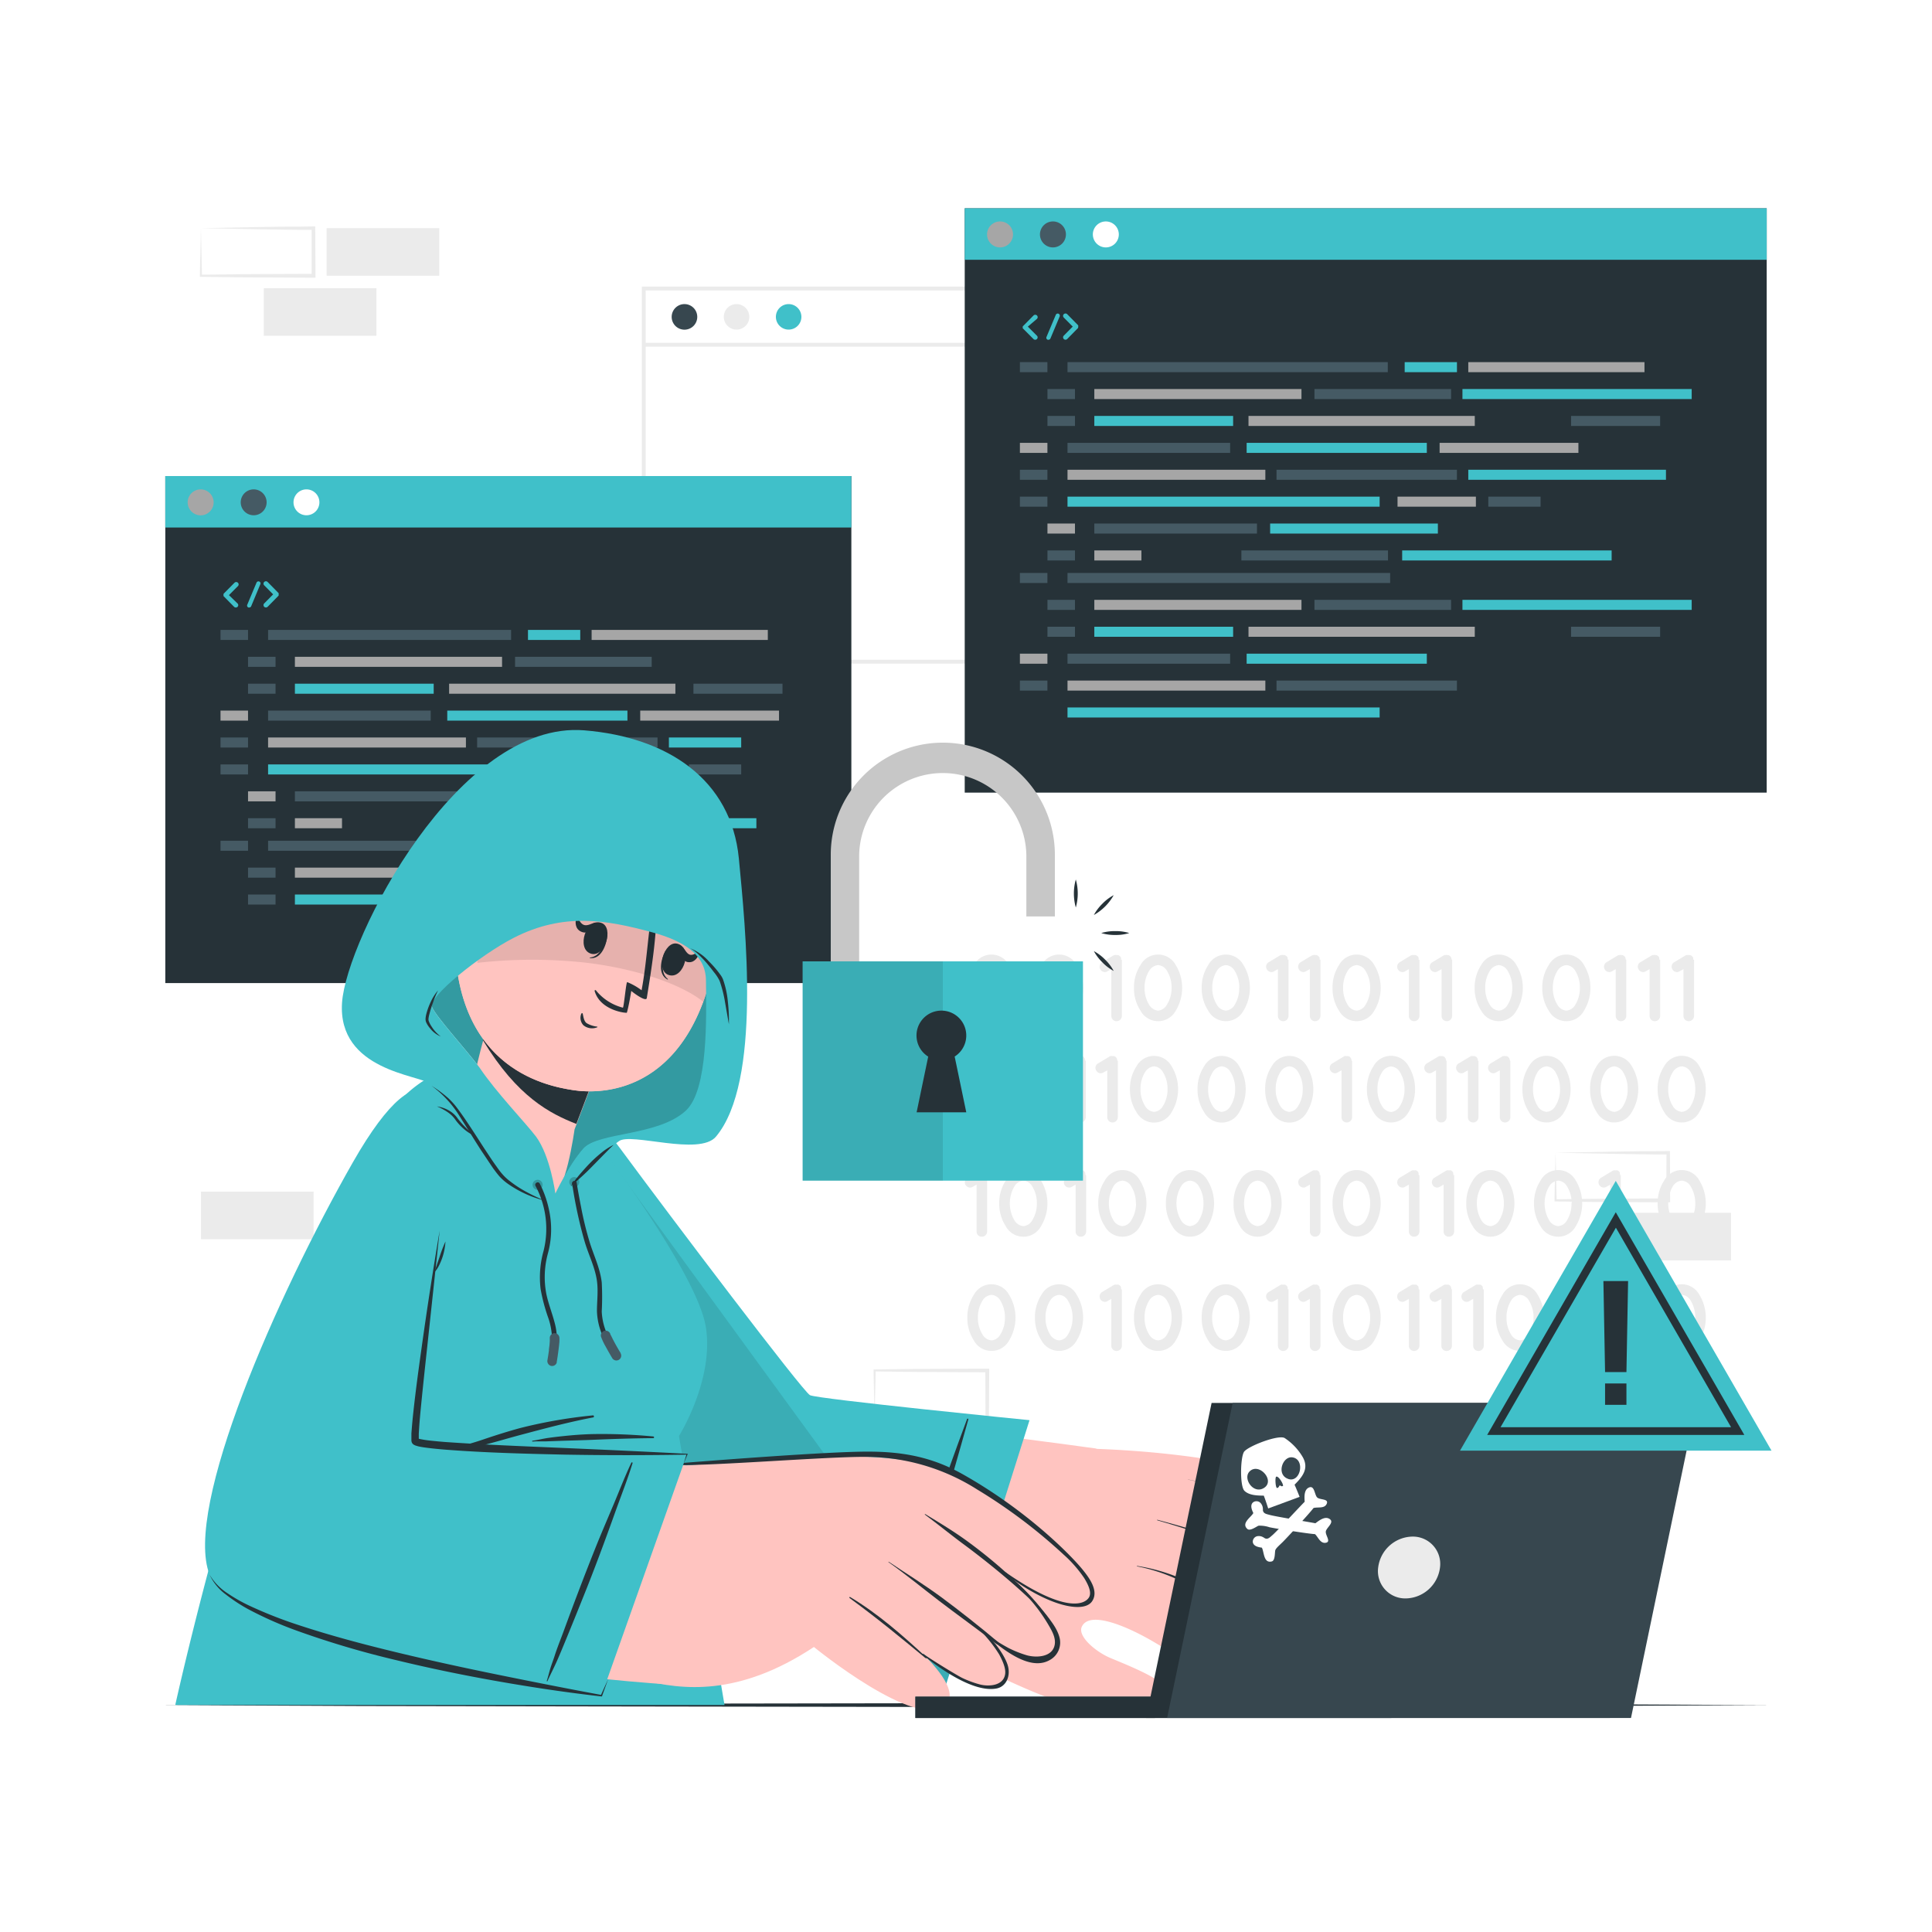<svg class="animated" id="freepik_stories-hacker" xmlns="http://www.w3.org/2000/svg" viewBox="0 0 500 500" version="1.1" xmlns:xlink="http://www.w3.org/1999/xlink" xmlns:svgjs="http://svgjs.com/svgjs"><style>svg#freepik_stories-hacker:not(.animated) .animable {opacity: 0;}svg#freepik_stories-hacker.animated #freepik--background-complete--inject-4 {animation: 1.5s Infinite  linear wind;animation-delay: 0s;}svg#freepik_stories-hacker.animated #freepik--Screens--inject-4 {animation: 1.5s Infinite  linear floating;animation-delay: 0s;}svg#freepik_stories-hacker.animated #freepik--Sign--inject-4 {animation: 1.5s Infinite  linear heartbeat;animation-delay: 0s;}            @keyframes wind {                0% {                    transform: rotate( 0deg );                }                25% {                    transform: rotate( 1deg );                }                75% {                    transform: rotate( -1deg );                }            }                    @keyframes floating {                0% {                    opacity: 1;                    transform: translateY(0px);                }                50% {                    transform: translateY(-10px);                }                100% {                    opacity: 1;                    transform: translateY(0px);                }            }                    @keyframes heartbeat {                0% {                    transform: scale(1);                }                10% {                    transform: scale(1.1);                }                30% {                    transform: scale(1);                }                40% {                    transform: scale(1);                }                50% {                    transform: scale(1.1);                }                60% {                    transform: scale(1);                }                100% {                    transform: scale(1);                }            }        </style><g id="freepik--background-complete--inject-4" class="animable" style="transform-origin: 249.86px 213.025px;"><path d="M250.29,281.86A10.57,10.57,0,0,1,252,276a5.19,5.19,0,0,1,9.14,0,11.34,11.34,0,0,1,0,11.78,5.18,5.18,0,0,1-9.14,0A10.62,10.62,0,0,1,250.29,281.86Zm9.73,0a8.17,8.17,0,0,0-1.18-4.38,2.88,2.88,0,0,0-2.3-1.51,3,3,0,0,0-2.34,1.51,8.17,8.17,0,0,0-1.18,4.38,8.07,8.07,0,0,0,1.18,4.36,3,3,0,0,0,2.34,1.53,2.91,2.91,0,0,0,2.3-1.53A8.07,8.07,0,0,0,260,281.86Z" style="fill: rgb(235, 235, 235); transform-origin: 256.539px 281.896px;" id="elwzct3b5jk1e" class="animable"></path><path d="M272.79,274.59v14.54a1.38,1.38,0,0,1-1.38,1.36,1.34,1.34,0,0,1-1.36-1.36V277l-1,.56a1.2,1.2,0,0,1-.69.2,1.29,1.29,0,0,1-1.15-.69,1.31,1.31,0,0,1,.44-1.85l3-1.79s.07,0,.1-.05.07-.05.12-.08l.15,0s.07,0,.1,0a.5.5,0,0,1,.17,0h.27a.2.2,0,0,0,.1,0,.33.33,0,0,1,.15.05.14.14,0,0,1,.1,0c.07.05.1.07.15.07a.17.17,0,0,0,.09.07s.08,0,.1.08a.24.24,0,0,1,.1.1.2.2,0,0,1,.07.1l.1.09,0,0s0,.05,0,.08.05.07.05.12,0,.1,0,.12a1.3,1.3,0,0,0,0,.13.21.21,0,0,0,.05.17Z" style="fill: rgb(235, 235, 235); transform-origin: 269.893px 281.891px;" id="el8xixp4wuqmq" class="animable"></path><path d="M281,274.59v14.54a1.37,1.37,0,0,1-1.38,1.36,1.34,1.34,0,0,1-1.36-1.36V277l-1,.56a1.22,1.22,0,0,1-.69.2,1.38,1.38,0,0,1-.71-2.54l3-1.79s.07,0,.09-.05.08-.05.13-.08l.15,0s.07,0,.09,0a.55.55,0,0,1,.18,0h.27s.07,0,.1,0,.09,0,.14.05.08,0,.1,0,.1.07.15.07a.26.26,0,0,0,.1.07s.07,0,.1.08.07.07.1.1a.29.29,0,0,1,.07.1l.1.09,0,0s0,.05,0,.08.05.07.05.12,0,.1.05.12,0,.1,0,.13a.21.21,0,0,0,.05.17Z" style="fill: rgb(235, 235, 235); transform-origin: 278.113px 281.891px;" id="eldqryrql1396" class="animable"></path><path d="M289.3,274.59v14.54a1.38,1.38,0,0,1-1.38,1.36,1.34,1.34,0,0,1-1.36-1.36V277l-1,.56a1.25,1.25,0,0,1-.7.2,1.29,1.29,0,0,1-1.15-.69,1.31,1.31,0,0,1,.44-1.85l3-1.79s.07,0,.1-.05.07-.05.12-.08l.15,0a.13.13,0,0,1,.1,0,.5.5,0,0,1,.17,0h.27a.2.2,0,0,0,.1,0,.3.3,0,0,1,.15.05.14.14,0,0,1,.1,0c.07.05.1.07.15.07a.17.17,0,0,0,.09.07s.08,0,.1.08a.24.24,0,0,1,.1.1.29.29,0,0,1,.08.1l.09.09,0,0s0,.05,0,.08.05.07.05.12,0,.1.05.12a1.3,1.3,0,0,0,0,.13.21.21,0,0,0,.05.17Z" style="fill: rgb(235, 235, 235); transform-origin: 286.398px 281.89px;" id="el5uiht2ebqjk" class="animable"></path><path d="M292.43,281.86A10.57,10.57,0,0,1,294.1,276a5.19,5.19,0,0,1,9.14,0,11.34,11.34,0,0,1,0,11.78,5.18,5.18,0,0,1-9.14,0A10.62,10.62,0,0,1,292.43,281.86Zm9.73,0a8.17,8.17,0,0,0-1.18-4.38,2.88,2.88,0,0,0-2.3-1.51,3,3,0,0,0-2.34,1.51,8.17,8.17,0,0,0-1.18,4.38,8.07,8.07,0,0,0,1.18,4.36,3,3,0,0,0,2.34,1.53,2.91,2.91,0,0,0,2.3-1.53A8.07,8.07,0,0,0,302.16,281.86Z" style="fill: rgb(235, 235, 235); transform-origin: 298.659px 281.896px;" id="el4261bno9vck" class="animable"></path><path d="M309.92,281.86A10.58,10.58,0,0,1,311.6,276a5.19,5.19,0,0,1,9.14,0,11.34,11.34,0,0,1,0,11.78,5.18,5.18,0,0,1-9.14,0A10.62,10.62,0,0,1,309.92,281.86Zm9.74,0a8.17,8.17,0,0,0-1.19-4.38,2.85,2.85,0,0,0-2.29-1.51,3,3,0,0,0-2.34,1.51,8.17,8.17,0,0,0-1.18,4.38,8.07,8.07,0,0,0,1.18,4.36,3,3,0,0,0,2.34,1.53,2.88,2.88,0,0,0,2.29-1.53A8.07,8.07,0,0,0,319.66,281.86Z" style="fill: rgb(235, 235, 235); transform-origin: 316.154px 281.896px;" id="eltmi54buyzjb" class="animable"></path><path d="M327.42,281.86A10.5,10.5,0,0,1,329.1,276a5.19,5.19,0,0,1,9.14,0,11.34,11.34,0,0,1,0,11.78,5.18,5.18,0,0,1-9.14,0A10.54,10.54,0,0,1,327.42,281.86Zm9.73,0a8.17,8.17,0,0,0-1.18-4.38,2.87,2.87,0,0,0-2.29-1.51,3,3,0,0,0-2.34,1.51,8.17,8.17,0,0,0-1.19,4.38,8.07,8.07,0,0,0,1.19,4.36,3,3,0,0,0,2.34,1.53,2.9,2.9,0,0,0,2.29-1.53A8.07,8.07,0,0,0,337.15,281.86Z" style="fill: rgb(235, 235, 235); transform-origin: 333.654px 281.896px;" id="el5figyvu2ix8" class="animable"></path><path d="M374.37,274.59v14.54a1.37,1.37,0,0,1-1.38,1.36,1.33,1.33,0,0,1-1.35-1.36V277l-1,.56a1.22,1.22,0,0,1-.69.2,1.38,1.38,0,0,1-.71-2.54l3-1.79s.07,0,.09-.05.08-.05.13-.08l.15,0s.07,0,.09,0a.55.55,0,0,1,.18,0h.27s.07,0,.1,0,.09,0,.14.05.08,0,.1,0,.1.07.15.07a.2.2,0,0,0,.1.07s.07,0,.1.08.07.07.1.1a.29.29,0,0,1,.07.1l.1.09,0,0s0,.05,0,.08.05.07.05.12,0,.1.05.12,0,.1,0,.13a.21.21,0,0,0,.05.17Z" style="fill: rgb(235, 235, 235); transform-origin: 371.488px 281.891px;" id="elxre0klr68f" class="animable"></path><path d="M382.63,274.59v14.54a1.38,1.38,0,0,1-1.38,1.36,1.34,1.34,0,0,1-1.36-1.36V277l-1,.56a1.19,1.19,0,0,1-.68.2,1.3,1.3,0,0,1-1.16-.69,1.31,1.31,0,0,1,.44-1.85l3-1.79s.07,0,.1-.05.07-.05.12-.08l.15,0a.14.14,0,0,1,.1,0,.5.5,0,0,1,.17,0h.27a.2.2,0,0,0,.1,0,.3.3,0,0,1,.15.05.14.14,0,0,1,.1,0c.07.05.1.07.15.07a.17.17,0,0,0,.09.07s.08,0,.1.08a.24.24,0,0,1,.1.1.29.29,0,0,1,.08.1l.09.09,0,0s0,.05,0,.08.05.07.05.12,0,.1.05.12a1.3,1.3,0,0,0,0,.13.21.21,0,0,0,.05.17Z" style="fill: rgb(235, 235, 235); transform-origin: 379.733px 281.89px;" id="el8mlyetcuwcf" class="animable"></path><path d="M390.88,274.59v14.54a1.37,1.37,0,0,1-1.38,1.36,1.33,1.33,0,0,1-1.35-1.36V277l-1,.56a1.22,1.22,0,0,1-.69.2,1.38,1.38,0,0,1-.71-2.54l3-1.79s.07,0,.09-.05.08-.05.13-.08l.15,0s.07,0,.09,0a.55.55,0,0,1,.18,0h.27s.07,0,.1,0a.26.26,0,0,1,.14.05s.08,0,.1,0,.1.07.15.07a.26.26,0,0,0,.1.07s.07,0,.1.08.07.07.1.1a.29.29,0,0,1,.07.1l.1.09,0,0s0,.05,0,.08.05.07.05.12,0,.1.05.12,0,.1,0,.13a.21.21,0,0,0,.05.17Z" style="fill: rgb(235, 235, 235); transform-origin: 387.998px 281.891px;" id="elgqwqfo1wa3q" class="animable"></path><path d="M394,281.86a10.58,10.58,0,0,1,1.68-5.89,5.19,5.19,0,0,1,9.14,0,11.34,11.34,0,0,1,0,11.78,5.18,5.18,0,0,1-9.14,0A10.62,10.62,0,0,1,394,281.86Zm9.73,0a8.17,8.17,0,0,0-1.18-4.38,2.87,2.87,0,0,0-2.29-1.51,3,3,0,0,0-2.34,1.51,8.17,8.17,0,0,0-1.18,4.38,8.07,8.07,0,0,0,1.18,4.36,3,3,0,0,0,2.34,1.53,2.9,2.9,0,0,0,2.29-1.53A8.07,8.07,0,0,0,403.74,281.86Z" style="fill: rgb(235, 235, 235); transform-origin: 400.234px 281.866px;" id="eli0mrhd430xi" class="animable"></path><path d="M411.51,281.86a10.57,10.57,0,0,1,1.67-5.89,5.2,5.2,0,0,1,9.15,0,11.34,11.34,0,0,1,0,11.78,5.19,5.19,0,0,1-9.15,0A10.62,10.62,0,0,1,411.51,281.86Zm9.73,0a8.17,8.17,0,0,0-1.18-4.38,2.88,2.88,0,0,0-2.29-1.51,3,3,0,0,0-2.34,1.51,8.17,8.17,0,0,0-1.19,4.38,8.07,8.07,0,0,0,1.19,4.36,3,3,0,0,0,2.34,1.53,2.91,2.91,0,0,0,2.29-1.53A8.07,8.07,0,0,0,421.24,281.86Z" style="fill: rgb(235, 235, 235); transform-origin: 417.744px 281.866px;" id="elaou72qe89ee" class="animable"></path><path d="M429,281.86a10.57,10.57,0,0,1,1.67-5.89,5.19,5.19,0,0,1,9.14,0,11.34,11.34,0,0,1,0,11.78,5.18,5.18,0,0,1-9.14,0A10.62,10.62,0,0,1,429,281.86Zm9.73,0a8.17,8.17,0,0,0-1.18-4.38,2.88,2.88,0,0,0-2.3-1.51,3,3,0,0,0-2.34,1.51,8.17,8.17,0,0,0-1.18,4.38,8.07,8.07,0,0,0,1.18,4.36,3,3,0,0,0,2.34,1.53,2.91,2.91,0,0,0,2.3-1.53A8.07,8.07,0,0,0,438.74,281.86Z" style="fill: rgb(235, 235, 235); transform-origin: 435.229px 281.866px;" id="ely8xr9pjza6" class="animable"></path><path d="M429,311.43a10.51,10.51,0,0,1,1.67-5.88,5.18,5.18,0,0,1,9.14,0,11.32,11.32,0,0,1,0,11.77,5.18,5.18,0,0,1-9.14,0A10.57,10.57,0,0,1,429,311.43Zm9.73,0a8.17,8.17,0,0,0-1.18-4.38,2.84,2.84,0,0,0-2.3-1.5,2.94,2.94,0,0,0-2.34,1.5,8.7,8.7,0,0,0,0,8.75,3,3,0,0,0,2.34,1.52,2.9,2.9,0,0,0,2.3-1.52A8.13,8.13,0,0,0,438.74,311.43Z" style="fill: rgb(235, 235, 235); transform-origin: 435.229px 311.435px;" id="elxz6jf4rojfi" class="animable"></path><path d="M429,341a10.52,10.52,0,0,1,1.67-5.89,5.18,5.18,0,0,1,9.14,0,11.34,11.34,0,0,1,0,11.78,5.19,5.19,0,0,1-9.14,0A10.62,10.62,0,0,1,429,341Zm9.73,0a8.18,8.18,0,0,0-1.18-4.39,2.87,2.87,0,0,0-2.3-1.5,3,3,0,0,0-2.34,1.5,8.18,8.18,0,0,0-1.18,4.39,8.09,8.09,0,0,0,1.18,4.36,3,3,0,0,0,2.34,1.53,2.91,2.91,0,0,0,2.3-1.53A8.09,8.09,0,0,0,438.74,341Z" style="fill: rgb(235, 235, 235); transform-origin: 435.229px 340.994px;" id="elozb8ag3vqi" class="animable"></path><path d="M411.51,341a10.52,10.52,0,0,1,1.67-5.89,5.19,5.19,0,0,1,9.15,0,11.34,11.34,0,0,1,0,11.78,5.2,5.2,0,0,1-9.15,0A10.62,10.62,0,0,1,411.51,341Zm9.73,0a8.18,8.18,0,0,0-1.18-4.39,2.87,2.87,0,0,0-2.29-1.5,3,3,0,0,0-2.34,1.5,8.18,8.18,0,0,0-1.19,4.39,8.09,8.09,0,0,0,1.19,4.36,3,3,0,0,0,2.34,1.53,2.91,2.91,0,0,0,2.29-1.53A8.09,8.09,0,0,0,421.24,341Z" style="fill: rgb(235, 235, 235); transform-origin: 417.744px 340.994px;" id="eln5r6whh9bwj" class="animable"></path><path d="M349.92,274.59v14.54a1.37,1.37,0,0,1-1.38,1.36,1.34,1.34,0,0,1-1.36-1.36V277l-1,.56a1.22,1.22,0,0,1-.69.2,1.38,1.38,0,0,1-.72-2.54l3-1.79s.08,0,.1-.05.08-.05.13-.08l.14,0a.14.14,0,0,1,.1,0,.55.55,0,0,1,.18,0h.27s.07,0,.1,0,.09,0,.14.05.08,0,.1,0,.1.07.15.07a.2.2,0,0,0,.1.07s.07,0,.1.08.07.07.1.1l.07.1.1.09,0,0s0,.05,0,.08.05.07.05.12,0,.1.05.12,0,.1,0,.13a.21.21,0,0,0,.05.17Z" style="fill: rgb(235, 235, 235); transform-origin: 347.029px 281.89px;" id="elxcfiapmbxj" class="animable"></path><path d="M353.76,281.86a10.57,10.57,0,0,1,1.67-5.89,5.19,5.19,0,0,1,9.14,0,11.34,11.34,0,0,1,0,11.78,5.18,5.18,0,0,1-9.14,0A10.62,10.62,0,0,1,353.76,281.86Zm9.73,0a8.17,8.17,0,0,0-1.18-4.38A2.88,2.88,0,0,0,360,276a3,3,0,0,0-2.34,1.51,8.17,8.17,0,0,0-1.18,4.38,8.07,8.07,0,0,0,1.18,4.36,3,3,0,0,0,2.34,1.53,2.91,2.91,0,0,0,2.3-1.53A8.07,8.07,0,0,0,363.49,281.86Z" style="fill: rgb(235, 235, 235); transform-origin: 359.989px 281.866px;" id="elacxkbq9eig" class="animable"></path><path d="M255.47,304.17V318.7a1.37,1.37,0,0,1-1.38,1.36,1.33,1.33,0,0,1-1.35-1.36V306.58l-1,.57a1.21,1.21,0,0,1-.69.19,1.37,1.37,0,0,1-.71-2.53l3-1.8s.07,0,.1-.05.07,0,.12-.08l.15,0s.07,0,.1,0a.34.34,0,0,1,.17,0h.27s.07,0,.1,0a.33.33,0,0,1,.15,0s.07,0,.09,0,.1.07.15.07l.1.08.1.07a.47.47,0,0,1,.1.1.29.29,0,0,1,.07.1l.1.1,0,.05s0,0,0,.07,0,.07,0,.12,0,.1.05.13a1,1,0,0,0,0,.12.21.21,0,0,0,.05.17Z" style="fill: rgb(235, 235, 235); transform-origin: 252.584px 311.465px;" id="elgkgfmcsu2dk" class="animable"></path><path d="M258.6,311.43a10.52,10.52,0,0,1,1.68-5.88,5.18,5.18,0,0,1,9.14,0,11.32,11.32,0,0,1,0,11.77,5.18,5.18,0,0,1-9.14,0A10.58,10.58,0,0,1,258.6,311.43Zm9.74,0a8.17,8.17,0,0,0-1.19-4.38,2.83,2.83,0,0,0-2.29-1.5,2.94,2.94,0,0,0-2.34,1.5,8.7,8.7,0,0,0,0,8.75,3,3,0,0,0,2.34,1.52,2.88,2.88,0,0,0,2.29-1.52A8.13,8.13,0,0,0,268.34,311.43Z" style="fill: rgb(235, 235, 235); transform-origin: 264.834px 311.435px;" id="el1dgd4pyuy8bj" class="animable"></path><path d="M281.1,304.17V318.7a1.37,1.37,0,0,1-1.38,1.36,1.33,1.33,0,0,1-1.35-1.36V306.58l-1,.57a1.21,1.21,0,0,1-.69.19,1.37,1.37,0,0,1-.71-2.53l3-1.8s.07,0,.1-.05.07,0,.12-.08l.15,0s.07,0,.1,0a.32.32,0,0,1,.17,0h.27s.07,0,.1,0a.33.33,0,0,1,.15,0s.07,0,.09,0,.1.07.15.07l.1.08.1.07a.47.47,0,0,1,.1.1.29.29,0,0,1,.07.1l.1.1,0,.05s0,0,0,.07.05.07.05.12,0,.1,0,.13a1,1,0,0,0,0,.12.21.21,0,0,0,.05.17Z" style="fill: rgb(235, 235, 235); transform-origin: 278.214px 311.464px;" id="elaw05n4qzk7q" class="animable"></path><path d="M284.23,311.43a10.52,10.52,0,0,1,1.68-5.88,5.18,5.18,0,0,1,9.14,0,11.32,11.32,0,0,1,0,11.77,5.18,5.18,0,0,1-9.14,0A10.58,10.58,0,0,1,284.23,311.43Zm9.73,0a8.17,8.17,0,0,0-1.18-4.38,2.83,2.83,0,0,0-2.29-1.5,2.94,2.94,0,0,0-2.34,1.5,8.7,8.7,0,0,0,0,8.75,3,3,0,0,0,2.34,1.52,2.88,2.88,0,0,0,2.29-1.52A8.13,8.13,0,0,0,294,311.43Z" style="fill: rgb(235, 235, 235); transform-origin: 290.464px 311.435px;" id="elued3zh6djl8" class="animable"></path><path d="M301.73,311.43a10.51,10.51,0,0,1,1.67-5.88,5.19,5.19,0,0,1,9.15,0,11.32,11.32,0,0,1,0,11.77,5.19,5.19,0,0,1-9.15,0A10.57,10.57,0,0,1,301.73,311.43Zm9.73,0a8.17,8.17,0,0,0-1.18-4.38,2.84,2.84,0,0,0-2.29-1.5,2.93,2.93,0,0,0-2.34,1.5,8.64,8.64,0,0,0,0,8.75,3,3,0,0,0,2.34,1.52,2.9,2.9,0,0,0,2.29-1.52A8.13,8.13,0,0,0,311.46,311.43Z" style="fill: rgb(235, 235, 235); transform-origin: 307.964px 311.435px;" id="elryzr7rvp3fp" class="animable"></path><path d="M319.23,311.43a10.51,10.51,0,0,1,1.67-5.88,5.18,5.18,0,0,1,9.14,0,11.32,11.32,0,0,1,0,11.77,5.18,5.18,0,0,1-9.14,0A10.57,10.57,0,0,1,319.23,311.43Zm9.73,0a8.17,8.17,0,0,0-1.18-4.38,2.84,2.84,0,0,0-2.3-1.5,2.94,2.94,0,0,0-2.34,1.5,8.7,8.7,0,0,0,0,8.75,3,3,0,0,0,2.34,1.52,2.9,2.9,0,0,0,2.3-1.52A8.13,8.13,0,0,0,329,311.43Z" style="fill: rgb(235, 235, 235); transform-origin: 325.459px 311.435px;" id="el528u8osfquk" class="animable"></path><path d="M375.81,248.39v14.54a1.37,1.37,0,0,1-1.38,1.35,1.33,1.33,0,0,1-1.35-1.35V250.81l-1,.56a1.22,1.22,0,0,1-.69.2,1.33,1.33,0,0,1-1.16-.69,1.31,1.31,0,0,1,.45-1.85l3-1.8s.07,0,.1,0,.07-.05.12-.07l.15,0s.07,0,.1,0a.47.47,0,0,1,.17,0h.27s.07,0,.1,0a.33.33,0,0,1,.15.05.15.15,0,0,1,.09,0c.08.05.1.08.15.08a.43.43,0,0,0,.1.07s.07.05.1.08.07.07.1.09a.43.43,0,0,1,.07.1l.1.1,0,0s0,.05,0,.07.05.08.05.13,0,.1.05.12a1,1,0,0,0,0,.12.22.22,0,0,0,.05.18Z" style="fill: rgb(235, 235, 235); transform-origin: 372.915px 255.716px;" id="ellx8or7afp5e" class="animable"></path><path d="M381.64,255.66a10.47,10.47,0,0,1,1.68-5.89,5.19,5.19,0,0,1,9.14,0,11.34,11.34,0,0,1,0,11.78,5.19,5.19,0,0,1-9.14,0A10.54,10.54,0,0,1,381.64,255.66Zm9.73,0a8.2,8.2,0,0,0-1.18-4.39,2.89,2.89,0,0,0-2.29-1.5,3,3,0,0,0-2.34,1.5,8.2,8.2,0,0,0-1.19,4.39,8.07,8.07,0,0,0,1.19,4.36,3,3,0,0,0,2.34,1.53,2.91,2.91,0,0,0,2.29-1.53A8.07,8.07,0,0,0,391.37,255.66Z" style="fill: rgb(235, 235, 235); transform-origin: 387.874px 255.66px;" id="el8c5rgdt7mcp" class="animable"></path><path d="M399.14,255.66a10.55,10.55,0,0,1,1.67-5.89,5.19,5.19,0,0,1,9.14,0,11.34,11.34,0,0,1,0,11.78,5.19,5.19,0,0,1-9.14,0A10.62,10.62,0,0,1,399.14,255.66Zm9.73,0a8.2,8.2,0,0,0-1.18-4.39,2.89,2.89,0,0,0-2.29-1.5,3,3,0,0,0-2.35,1.5,8.2,8.2,0,0,0-1.18,4.39,8.07,8.07,0,0,0,1.18,4.36,3,3,0,0,0,2.35,1.53,2.91,2.91,0,0,0,2.29-1.53A8.07,8.07,0,0,0,408.87,255.66Z" style="fill: rgb(235, 235, 235); transform-origin: 405.369px 255.66px;" id="elxzhh2eccbgg" class="animable"></path><path d="M341.73,304.17V318.7a1.38,1.38,0,0,1-1.38,1.36A1.34,1.34,0,0,1,339,318.7V306.58l-1,.57a1.19,1.19,0,0,1-.69.19,1.38,1.38,0,0,1-.71-2.53l3-1.8s.07,0,.1-.05.07,0,.12-.08l.15,0a.18.18,0,0,1,.1,0,.34.34,0,0,1,.17,0h.27a.14.14,0,0,0,.1,0,.3.3,0,0,1,.15,0,.14.14,0,0,1,.1,0c.07,0,.1.07.15.07a.24.24,0,0,0,.09.08l.1.07a.31.31,0,0,1,.1.1.29.29,0,0,1,.08.1l.09.1,0,.05s0,0,0,.07.05.07.05.12,0,.1,0,.13a.68.68,0,0,0,0,.12.21.21,0,0,0,.05.17Z" style="fill: rgb(235, 235, 235); transform-origin: 338.856px 311.465px;" id="elwv5thl68lxf" class="animable"></path><path d="M344.86,311.43a10.51,10.51,0,0,1,1.67-5.88,5.18,5.18,0,0,1,9.14,0,11.32,11.32,0,0,1,0,11.77,5.18,5.18,0,0,1-9.14,0A10.57,10.57,0,0,1,344.86,311.43Zm9.73,0a8.17,8.17,0,0,0-1.18-4.38,2.84,2.84,0,0,0-2.3-1.5,2.94,2.94,0,0,0-2.34,1.5,8.7,8.7,0,0,0,0,8.75,3,3,0,0,0,2.34,1.52,2.9,2.9,0,0,0,2.3-1.52A8.13,8.13,0,0,0,354.59,311.43Z" style="fill: rgb(235, 235, 235); transform-origin: 351.089px 311.435px;" id="elsoijf6z0jb" class="animable"></path><path d="M367.35,304.17V318.7a1.37,1.37,0,0,1-1.37,1.36,1.34,1.34,0,0,1-1.36-1.36V306.58l-1,.57a1.19,1.19,0,0,1-.69.19,1.38,1.38,0,0,1-.71-2.53l3-1.8s.07,0,.1-.05.07,0,.12-.08l.15,0s.07,0,.1,0a.34.34,0,0,1,.17,0h.27a.14.14,0,0,0,.1,0,.33.33,0,0,1,.15,0,.14.14,0,0,1,.1,0c.07,0,.1.07.14.07l.1.08.1.07a.31.31,0,0,1,.1.1.2.2,0,0,1,.07.1.47.47,0,0,1,.1.1l0,.05s0,0,0,.07.05.07.05.12,0,.1,0,.13a.68.68,0,0,0,0,.12.24.24,0,0,0,0,.17Z" style="fill: rgb(235, 235, 235); transform-origin: 364.476px 311.465px;" id="el8lnzvfcncoo" class="animable"></path><path d="M250.35,341a10.55,10.55,0,0,1,1.67-5.89,5.18,5.18,0,0,1,9.14,0,11.34,11.34,0,0,1,0,11.78,5.19,5.19,0,0,1-9.14,0A10.62,10.62,0,0,1,250.35,341Zm9.73,0a8.18,8.18,0,0,0-1.18-4.39,2.87,2.87,0,0,0-2.29-1.5,3,3,0,0,0-2.35,1.5,8.18,8.18,0,0,0-1.18,4.39,8.09,8.09,0,0,0,1.18,4.36,3,3,0,0,0,2.35,1.53,2.91,2.91,0,0,0,2.29-1.53A8.09,8.09,0,0,0,260.08,341Z" style="fill: rgb(235, 235, 235); transform-origin: 256.579px 340.994px;" id="elen0h9vlzznc" class="animable"></path><path d="M267.84,341a10.63,10.63,0,0,1,1.68-5.89,5.18,5.18,0,0,1,9.14,0,11.34,11.34,0,0,1,0,11.78,5.19,5.19,0,0,1-9.14,0A10.71,10.71,0,0,1,267.84,341Zm9.74,0a8.18,8.18,0,0,0-1.19-4.39,2.84,2.84,0,0,0-2.29-1.5,3,3,0,0,0-2.34,1.5,8.18,8.18,0,0,0-1.18,4.39,8.09,8.09,0,0,0,1.18,4.36,3,3,0,0,0,2.34,1.53,2.88,2.88,0,0,0,2.29-1.53A8.09,8.09,0,0,0,277.58,341Z" style="fill: rgb(235, 235, 235); transform-origin: 274.074px 340.994px;" id="ela0jkfibxe1p" class="animable"></path><path d="M290.34,333.74v14.54a1.37,1.37,0,0,1-1.38,1.35,1.33,1.33,0,0,1-1.35-1.35V336.15l-1,.57a1.22,1.22,0,0,1-.69.2,1.38,1.38,0,0,1-.71-2.54l3-1.8s.07,0,.1-.05.07,0,.12-.07l.15,0s.07,0,.1,0a.34.34,0,0,1,.17,0h.27s.07,0,.1,0a.25.25,0,0,1,.15,0,.2.2,0,0,1,.1,0c.07,0,.09.08.14.08a.43.43,0,0,0,.1.07l.1.07s.07.08.1.1a.43.43,0,0,1,.07.1l.1.1,0,.05s0,.05,0,.07a.24.24,0,0,1,.05.13c0,.05,0,.09,0,.12a1,1,0,0,0,0,.12c0,.08,0,.13,0,.17Z" style="fill: rgb(235, 235, 235); transform-origin: 287.458px 341.039px;" id="elcv00gzaruj8" class="animable"></path><path d="M293.47,341a10.55,10.55,0,0,1,1.68-5.89,5.18,5.18,0,0,1,9.14,0,11.34,11.34,0,0,1,0,11.78,5.19,5.19,0,0,1-9.14,0A10.62,10.62,0,0,1,293.47,341Zm9.74,0a8.18,8.18,0,0,0-1.19-4.39,2.84,2.84,0,0,0-2.29-1.5,3,3,0,0,0-2.34,1.5,8.18,8.18,0,0,0-1.18,4.39,8.09,8.09,0,0,0,1.18,4.36,3,3,0,0,0,2.34,1.53,2.88,2.88,0,0,0,2.29-1.53A8.09,8.09,0,0,0,303.21,341Z" style="fill: rgb(235, 235, 235); transform-origin: 299.704px 340.994px;" id="elqekoeujw88a" class="animable"></path><path d="M311,341a10.47,10.47,0,0,1,1.68-5.89,5.18,5.18,0,0,1,9.14,0,11.34,11.34,0,0,1,0,11.78,5.19,5.19,0,0,1-9.14,0A10.54,10.54,0,0,1,311,341Zm9.73,0a8.18,8.18,0,0,0-1.18-4.39,2.85,2.85,0,0,0-2.29-1.5,3,3,0,0,0-2.34,1.5A8.18,8.18,0,0,0,313.7,341a8.09,8.09,0,0,0,1.19,4.36,3,3,0,0,0,2.34,1.53,2.9,2.9,0,0,0,2.29-1.53A8.09,8.09,0,0,0,320.7,341Z" style="fill: rgb(235, 235, 235); transform-origin: 317.234px 340.994px;" id="el2vykjw2myie" class="animable"></path><path d="M333.47,333.74v14.54a1.37,1.37,0,0,1-1.38,1.35,1.34,1.34,0,0,1-1.36-1.35V336.15l-1,.57a1.22,1.22,0,0,1-.69.2,1.33,1.33,0,0,1-1.16-.69,1.31,1.31,0,0,1,.44-1.85l3-1.8s.08,0,.1-.05.08,0,.13-.07.1,0,.14,0a.2.2,0,0,1,.1,0,.38.38,0,0,1,.18,0h.27s.07,0,.1,0a.22.22,0,0,1,.14,0s.08,0,.1,0,.1.08.15.08a.29.29,0,0,0,.1.07l.1.07s.07.08.1.1l.07.1.1.1,0,.05s0,.05,0,.07.05.08.05.13,0,.09,0,.12a1,1,0,0,0,0,.12c0,.08,0,.13.05.17Z" style="fill: rgb(235, 235, 235); transform-origin: 330.568px 341.03px;" id="eln1o45tuzvjo" class="animable"></path><path d="M341.73,333.74v14.54a1.38,1.38,0,0,1-1.38,1.35,1.33,1.33,0,0,1-1.36-1.35V336.15l-1,.57a1.2,1.2,0,0,1-.69.2,1.38,1.38,0,0,1-.71-2.54l3-1.8s.07,0,.1-.05.07,0,.12-.07l.15,0a.18.18,0,0,1,.1,0,.34.34,0,0,1,.17,0h.27a.14.14,0,0,0,.1,0,.23.23,0,0,1,.15,0,.2.2,0,0,1,.1,0c.07,0,.1.08.15.08a.23.23,0,0,0,.09.07l.1.07a.46.46,0,0,1,.1.1.44.44,0,0,1,.08.1l.09.1,0,.05s0,.05,0,.07a.24.24,0,0,1,.05.13c0,.05,0,.09,0,.12a.68.68,0,0,0,0,.12c0,.08,0,.13.05.17Z" style="fill: rgb(235, 235, 235); transform-origin: 338.843px 341.039px;" id="el7uhwfng4k5k" class="animable"></path><path d="M376.34,304.17V318.7a1.37,1.37,0,0,1-1.38,1.36,1.34,1.34,0,0,1-1.36-1.36V306.58l-1,.57a1.31,1.31,0,0,1-.69.19,1.38,1.38,0,0,1-.72-2.53l3-1.8s.08,0,.1-.05.07,0,.12-.08l.15,0a.2.2,0,0,1,.1,0,.34.34,0,0,1,.17,0h.27a.14.14,0,0,0,.1,0,.3.3,0,0,1,.15,0s.08,0,.1,0,.1.07.15.07a.29.29,0,0,0,.1.08l.09.07a.31.31,0,0,1,.1.1.29.29,0,0,1,.08.1l.1.1,0,.05s0,0,0,.07,0,.07,0,.12,0,.1.05.13,0,.09,0,.12a.21.21,0,0,0,0,.17Z" style="fill: rgb(235, 235, 235); transform-origin: 373.456px 311.465px;" id="eluwshv0ekkgi" class="animable"></path><path d="M379.47,311.43a10.51,10.51,0,0,1,1.67-5.88,5.18,5.18,0,0,1,9.14,0,11.32,11.32,0,0,1,0,11.77,5.18,5.18,0,0,1-9.14,0A10.57,10.57,0,0,1,379.47,311.43Zm9.73,0a8.17,8.17,0,0,0-1.18-4.38,2.84,2.84,0,0,0-2.29-1.5,2.94,2.94,0,0,0-2.35,1.5,8.7,8.7,0,0,0,0,8.75,3,3,0,0,0,2.35,1.52A2.9,2.9,0,0,0,388,315.8,8.13,8.13,0,0,0,389.2,311.43Z" style="fill: rgb(235, 235, 235); transform-origin: 385.699px 311.435px;" id="elxf3rm33eec" class="animable"></path><path d="M397,311.43a10.6,10.6,0,0,1,1.68-5.88,5.18,5.18,0,0,1,9.14,0,11.32,11.32,0,0,1,0,11.77,5.18,5.18,0,0,1-9.14,0A10.66,10.66,0,0,1,397,311.43Zm9.74,0a8.17,8.17,0,0,0-1.19-4.38,2.82,2.82,0,0,0-2.29-1.5,2.94,2.94,0,0,0-2.34,1.5,8.7,8.7,0,0,0,0,8.75,3,3,0,0,0,2.34,1.52,2.87,2.87,0,0,0,2.29-1.52A8.13,8.13,0,0,0,406.7,311.43Z" style="fill: rgb(235, 235, 235); transform-origin: 403.234px 311.435px;" id="el5f487zlte0w" class="animable"></path><path d="M419.46,304.17V318.7a1.37,1.37,0,0,1-1.38,1.36,1.33,1.33,0,0,1-1.35-1.36V306.58l-1,.57a1.29,1.29,0,0,1-.69.19,1.37,1.37,0,0,1-.71-2.53l3-1.8s.07,0,.1-.05.07,0,.12-.08l.15,0s.07,0,.1,0a.34.34,0,0,1,.17,0h.27a.13.13,0,0,0,.1,0,.33.33,0,0,1,.15,0,.14.14,0,0,1,.1,0c.07,0,.09.07.14.07l.1.08.1.07a.47.47,0,0,1,.1.1.29.29,0,0,1,.07.1.47.47,0,0,1,.1.1l0,.05s0,0,0,.07,0,.07,0,.12,0,.1.05.13,0,.09,0,.12a.21.21,0,0,0,0,.17Z" style="fill: rgb(235, 235, 235); transform-origin: 416.574px 311.465px;" id="elc0pef6jsz1e" class="animable"></path><path d="M344.86,341a10.55,10.55,0,0,1,1.67-5.89,5.18,5.18,0,0,1,9.14,0,11.34,11.34,0,0,1,0,11.78,5.19,5.19,0,0,1-9.14,0A10.62,10.62,0,0,1,344.86,341Zm9.73,0a8.18,8.18,0,0,0-1.18-4.39,2.87,2.87,0,0,0-2.3-1.5,3,3,0,0,0-2.34,1.5,8.18,8.18,0,0,0-1.18,4.39,8.09,8.09,0,0,0,1.18,4.36,3,3,0,0,0,2.34,1.53,2.91,2.91,0,0,0,2.3-1.53A8.09,8.09,0,0,0,354.59,341Z" style="fill: rgb(235, 235, 235); transform-origin: 351.089px 340.994px;" id="elmaa63rnk9sd" class="animable"></path><path d="M367.35,333.74v14.54a1.37,1.37,0,0,1-1.37,1.35,1.33,1.33,0,0,1-1.36-1.35V336.15l-1,.57a1.2,1.2,0,0,1-.69.2,1.38,1.38,0,0,1-.71-2.54l3-1.8s.07,0,.1-.05.07,0,.12-.07l.15,0s.07,0,.1,0a.34.34,0,0,1,.17,0h.27a.14.14,0,0,0,.1,0,.25.25,0,0,1,.15,0,.2.2,0,0,1,.1,0c.07,0,.1.08.14.08a.43.43,0,0,0,.1.07l.1.07a.46.46,0,0,1,.1.1.26.26,0,0,1,.07.1l.1.1,0,.05s0,.05,0,.07a.24.24,0,0,1,.05.13c0,.05,0,.09,0,.12a.68.68,0,0,0,0,.12c0,.08,0,.13,0,.17Z" style="fill: rgb(235, 235, 235); transform-origin: 364.468px 341.039px;" id="elezhu4e74iy7" class="animable"></path><path d="M250.35,255.66a10.55,10.55,0,0,1,1.67-5.89,5.19,5.19,0,0,1,9.14,0,11.34,11.34,0,0,1,0,11.78,5.19,5.19,0,0,1-9.14,0A10.62,10.62,0,0,1,250.35,255.66Zm9.73,0a8.2,8.2,0,0,0-1.18-4.39,2.89,2.89,0,0,0-2.29-1.5,3,3,0,0,0-2.35,1.5,8.2,8.2,0,0,0-1.18,4.39,8.07,8.07,0,0,0,1.18,4.36,3,3,0,0,0,2.35,1.53A2.91,2.91,0,0,0,258.9,260,8.07,8.07,0,0,0,260.08,255.66Z" style="fill: rgb(235, 235, 235); transform-origin: 256.579px 255.66px;" id="elp6oula3bcef" class="animable"></path><path d="M267.84,255.66a10.63,10.63,0,0,1,1.68-5.89,5.19,5.19,0,0,1,9.14,0,11.34,11.34,0,0,1,0,11.78,5.19,5.19,0,0,1-9.14,0A10.71,10.71,0,0,1,267.84,255.66Zm9.74,0a8.2,8.2,0,0,0-1.19-4.39,2.86,2.86,0,0,0-2.29-1.5,3,3,0,0,0-2.34,1.5,8.2,8.2,0,0,0-1.18,4.39,8.07,8.07,0,0,0,1.18,4.36,3,3,0,0,0,2.34,1.53,2.88,2.88,0,0,0,2.29-1.53A8.07,8.07,0,0,0,277.58,255.66Z" style="fill: rgb(235, 235, 235); transform-origin: 274.074px 255.66px;" id="el3gghy8st48w" class="animable"></path><path d="M290.34,248.39v14.54a1.37,1.37,0,0,1-1.38,1.35,1.33,1.33,0,0,1-1.35-1.35V250.81l-1,.56a1.22,1.22,0,0,1-.69.2,1.38,1.38,0,0,1-.71-2.54l3-1.8s.07,0,.1,0,.07-.05.12-.07l.15,0s.07,0,.1,0a.5.5,0,0,1,.17,0h.27s.07,0,.1,0a.33.33,0,0,1,.15.05.2.2,0,0,1,.1,0c.07.05.09.08.14.08a.43.43,0,0,0,.1.07s.08.05.1.08.07.07.1.09a.43.43,0,0,1,.07.1l.1.1,0,0s0,.05,0,.07a.24.24,0,0,1,.05.13s0,.1,0,.12a1,1,0,0,0,0,.12.22.22,0,0,0,0,.18Z" style="fill: rgb(235, 235, 235); transform-origin: 287.458px 255.716px;" id="eliqx6ty1vlz" class="animable"></path><path d="M293.47,255.66a10.55,10.55,0,0,1,1.68-5.89,5.19,5.19,0,0,1,9.14,0,11.34,11.34,0,0,1,0,11.78,5.19,5.19,0,0,1-9.14,0A10.62,10.62,0,0,1,293.47,255.66Zm9.74,0a8.2,8.2,0,0,0-1.19-4.39,2.86,2.86,0,0,0-2.29-1.5,3,3,0,0,0-2.34,1.5,8.2,8.2,0,0,0-1.18,4.39,8.07,8.07,0,0,0,1.18,4.36,3,3,0,0,0,2.34,1.53A2.88,2.88,0,0,0,302,260,8.07,8.07,0,0,0,303.21,255.66Z" style="fill: rgb(235, 235, 235); transform-origin: 299.704px 255.66px;" id="elv1bjgxk79zc" class="animable"></path><path d="M311,255.66a10.47,10.47,0,0,1,1.68-5.89,5.19,5.19,0,0,1,9.14,0,11.34,11.34,0,0,1,0,11.78,5.19,5.19,0,0,1-9.14,0A10.54,10.54,0,0,1,311,255.66Zm9.73,0a8.2,8.2,0,0,0-1.18-4.39,2.88,2.88,0,0,0-2.29-1.5,3,3,0,0,0-2.34,1.5,8.2,8.2,0,0,0-1.19,4.39,8.07,8.07,0,0,0,1.19,4.36,3,3,0,0,0,2.34,1.53,2.9,2.9,0,0,0,2.29-1.53A8.07,8.07,0,0,0,320.7,255.66Z" style="fill: rgb(235, 235, 235); transform-origin: 317.234px 255.66px;" id="elovmtcskm11i" class="animable"></path><path d="M333.47,248.39v14.54a1.37,1.37,0,0,1-1.38,1.35,1.34,1.34,0,0,1-1.36-1.35V250.81l-1,.56a1.22,1.22,0,0,1-.69.2,1.33,1.33,0,0,1-1.16-.69,1.31,1.31,0,0,1,.44-1.85l3-1.8s.08,0,.1,0,.08-.05.13-.07l.14,0a.14.14,0,0,1,.1,0,.55.55,0,0,1,.18,0h.27s.07,0,.1,0,.09,0,.14.05.08,0,.1,0,.1.08.15.08a.29.29,0,0,0,.1.07s.07.05.1.08.07.07.1.09l.07.1.1.1,0,0s0,.05,0,.07.05.08.05.13,0,.1,0,.12a1,1,0,0,0,0,.12.22.22,0,0,0,.05.18Z" style="fill: rgb(235, 235, 235); transform-origin: 330.568px 255.715px;" id="eleeprfgc32ld" class="animable"></path><path d="M341.73,248.39v14.54a1.38,1.38,0,0,1-1.38,1.35,1.33,1.33,0,0,1-1.36-1.35V250.81l-1,.56a1.2,1.2,0,0,1-.69.2,1.38,1.38,0,0,1-.71-2.54l3-1.8s.07,0,.1,0,.07-.05.12-.07l.15,0a.13.13,0,0,1,.1,0,.5.5,0,0,1,.17,0h.27a.2.2,0,0,0,.1,0,.3.3,0,0,1,.15.05.2.2,0,0,1,.1,0c.07.05.1.08.15.08a.23.23,0,0,0,.09.07s.08.05.1.08a.3.3,0,0,1,.1.09.44.44,0,0,1,.08.1l.09.1,0,0s0,.05,0,.07a.24.24,0,0,1,.05.13s0,.1,0,.12a.68.68,0,0,0,0,.12.22.22,0,0,0,.05.18Z" style="fill: rgb(235, 235, 235); transform-origin: 338.843px 255.715px;" id="elfmni6vcc0du" class="animable"></path><path d="M344.86,255.66a10.55,10.55,0,0,1,1.67-5.89,5.19,5.19,0,0,1,9.14,0,11.34,11.34,0,0,1,0,11.78,5.19,5.19,0,0,1-9.14,0A10.62,10.62,0,0,1,344.86,255.66Zm9.73,0a8.2,8.2,0,0,0-1.18-4.39,2.89,2.89,0,0,0-2.3-1.5,3,3,0,0,0-2.34,1.5,8.2,8.2,0,0,0-1.18,4.39,8.07,8.07,0,0,0,1.18,4.36,3,3,0,0,0,2.34,1.53,2.91,2.91,0,0,0,2.3-1.53A8.07,8.07,0,0,0,354.59,255.66Z" style="fill: rgb(235, 235, 235); transform-origin: 351.089px 255.66px;" id="elv04f192rea" class="animable"></path><path d="M367.35,248.39v14.54a1.37,1.37,0,0,1-1.37,1.35,1.33,1.33,0,0,1-1.36-1.35V250.81l-1,.56a1.2,1.2,0,0,1-.69.2,1.38,1.38,0,0,1-.71-2.54l3-1.8s.07,0,.1,0,.07-.05.12-.07l.15,0s.07,0,.1,0a.5.5,0,0,1,.17,0h.27a.2.2,0,0,0,.1,0,.33.33,0,0,1,.15.05.2.2,0,0,1,.1,0c.07.05.1.08.14.08a.43.43,0,0,0,.1.07s.08.05.1.08a.3.3,0,0,1,.1.09.26.26,0,0,1,.07.1l.1.1,0,0s0,.05,0,.07a.24.24,0,0,1,.05.13s0,.1,0,.12a.68.68,0,0,0,0,.12.26.26,0,0,0,0,.18Z" style="fill: rgb(235, 235, 235); transform-origin: 364.468px 255.717px;" id="ellh65sth4lp" class="animable"></path><path d="M375.76,333.74v14.54a1.37,1.37,0,0,1-1.38,1.35,1.33,1.33,0,0,1-1.35-1.35V336.15l-1,.57a1.22,1.22,0,0,1-.69.2,1.33,1.33,0,0,1-1.16-.69,1.31,1.31,0,0,1,.45-1.85l3-1.8s.07,0,.1-.05.07,0,.12-.07l.15,0a.15.15,0,0,1,.09,0,.38.38,0,0,1,.18,0h.27s.07,0,.1,0a.2.2,0,0,1,.14,0s.08,0,.1,0,.1.08.15.08l.1.07.1.07c.05,0,.07.08.1.1a.43.43,0,0,1,.07.1l.1.1,0,.05s0,.05,0,.07.05.08.05.13,0,.09.05.12a1,1,0,0,0,0,.12c0,.08,0,.12.05.17Z" style="fill: rgb(235, 235, 235); transform-origin: 372.865px 341.039px;" id="elz4xlc3yldu" class="animable"></path><path d="M384,333.74v14.54a1.37,1.37,0,0,1-1.38,1.35,1.33,1.33,0,0,1-1.36-1.35V336.15l-1,.57a1.24,1.24,0,0,1-.69.2,1.38,1.38,0,0,1-.72-2.54l3-1.8s.08,0,.1-.05.07,0,.12-.07l.15,0a.2.2,0,0,1,.1,0,.34.34,0,0,1,.17,0h.27a.14.14,0,0,0,.1,0,.23.23,0,0,1,.15,0,.18.18,0,0,1,.1,0c.07,0,.1.08.15.08l.1.07.09.07a.46.46,0,0,1,.1.1.44.44,0,0,1,.08.1l.1.1,0,.05s0,.05,0,.07a.33.33,0,0,1,0,.13s0,.09.05.12a.68.68,0,0,0,0,.12c0,.08,0,.12,0,.17Z" style="fill: rgb(235, 235, 235); transform-origin: 381.109px 341.039px;" id="elbwl5x5sj4y8" class="animable"></path><path d="M387.15,341a10.52,10.52,0,0,1,1.67-5.89,5.18,5.18,0,0,1,9.14,0,11.34,11.34,0,0,1,0,11.78,5.19,5.19,0,0,1-9.14,0A10.62,10.62,0,0,1,387.15,341Zm9.73,0a8.18,8.18,0,0,0-1.18-4.39,2.87,2.87,0,0,0-2.29-1.5,3,3,0,0,0-2.35,1.5,8.27,8.27,0,0,0-1.18,4.39,8.18,8.18,0,0,0,1.18,4.36,3,3,0,0,0,2.35,1.53,2.91,2.91,0,0,0,2.29-1.53A8.09,8.09,0,0,0,396.88,341Z" style="fill: rgb(235, 235, 235); transform-origin: 393.379px 340.994px;" id="elln7r8q96b5b" class="animable"></path><path d="M409.65,333.74v14.54a1.37,1.37,0,0,1-1.38,1.35,1.33,1.33,0,0,1-1.36-1.35V336.15l-1,.57a1.24,1.24,0,0,1-.69.2,1.38,1.38,0,0,1-.72-2.54l3-1.8s.08,0,.1-.05.07,0,.12-.07l.15,0a.2.2,0,0,1,.1,0,.34.34,0,0,1,.17,0h.27a.14.14,0,0,0,.1,0,.23.23,0,0,1,.15,0,.2.2,0,0,1,.1,0c.07,0,.1.08.15.08l.1.07.09.07a.46.46,0,0,1,.1.1.44.44,0,0,1,.08.1l.09.1,0,.05s0,.05,0,.07a.24.24,0,0,1,0,.13s0,.09.05.12a.68.68,0,0,0,0,.12c0,.08,0,.12,0,.17Z" style="fill: rgb(235, 235, 235); transform-origin: 406.759px 341.039px;" id="elibo4x5d927o" class="animable"></path><path d="M420.88,248.39v14.54a1.37,1.37,0,0,1-1.38,1.35,1.33,1.33,0,0,1-1.35-1.35V250.81l-1,.56a1.2,1.2,0,0,1-.69.2,1.38,1.38,0,0,1-.71-2.54l3-1.8s.07,0,.1,0,.07-.05.12-.07l.15,0s.07,0,.1,0a.5.5,0,0,1,.17,0h.27a.2.2,0,0,0,.1,0,.33.33,0,0,1,.15.05.2.2,0,0,1,.1,0c.07.05.1.08.14.08a.43.43,0,0,0,.1.07s.08.05.1.08a.3.3,0,0,1,.1.09.26.26,0,0,1,.07.1l.1.1,0,0s0,.05,0,.07a.24.24,0,0,1,.05.13s0,.1.05.12a1,1,0,0,0,0,.12.22.22,0,0,0,.05.18Z" style="fill: rgb(235, 235, 235); transform-origin: 417.998px 255.716px;" id="elpmuupa1z7ds" class="animable"></path><path d="M429.65,248.39v14.54a1.37,1.37,0,0,1-1.38,1.35,1.33,1.33,0,0,1-1.35-1.35V250.81l-1,.56a1.22,1.22,0,0,1-.69.2,1.33,1.33,0,0,1-1.16-.69,1.31,1.31,0,0,1,.45-1.85l3-1.8s.07,0,.1,0,.07-.05.12-.07l.15,0s.07,0,.09,0a.55.55,0,0,1,.18,0h.27s.07,0,.1,0a.26.26,0,0,1,.14.05s.08,0,.1,0,.1.08.15.08a.43.43,0,0,0,.1.07l.1.08s.07.07.1.09a.43.43,0,0,1,.07.1.94.94,0,0,0,.1.1l0,0s0,.05,0,.07,0,.08,0,.13,0,.1.05.12a1,1,0,0,0,0,.12.22.22,0,0,0,0,.18Z" style="fill: rgb(235, 235, 235); transform-origin: 426.755px 255.716px;" id="eloshdgxts9s" class="animable"></path><path d="M438.42,248.39v14.54a1.37,1.37,0,0,1-1.38,1.35,1.34,1.34,0,0,1-1.36-1.35V250.81l-1,.56a1.22,1.22,0,0,1-.69.2,1.33,1.33,0,0,1-1.16-.69,1.31,1.31,0,0,1,.44-1.85l3-1.8s.08,0,.1,0,.08-.05.13-.07l.14,0a.14.14,0,0,1,.1,0,.52.52,0,0,1,.17,0h.28a.15.15,0,0,0,.09,0,.3.3,0,0,1,.15.05s.08,0,.1,0,.1.08.15.08a.29.29,0,0,0,.1.07s.07.05.1.08.07.07.09.09a.44.44,0,0,1,.08.1.47.47,0,0,0,.1.1l0,0s0,.05,0,.07.05.08.05.13,0,.1,0,.12a.68.68,0,0,0,0,.12.22.22,0,0,0,.05.18Z" style="fill: rgb(235, 235, 235); transform-origin: 435.518px 255.715px;" id="elm5oyqdm77j" class="animable"></path><g id="eld8hmzm721e5"><rect x="68.27" y="74.58" width="29.15" height="12.32" style="fill: rgb(235, 235, 235); transform-origin: 82.845px 80.74px; transform: rotate(180deg);" class="animable"></rect></g><g id="eleopxs32sgiv"><rect x="84.53" y="59.05" width="29.15" height="12.32" style="fill: rgb(235, 235, 235); transform-origin: 99.105px 65.21px; transform: rotate(180deg);" class="animable"></rect></g><path d="M52,59.05l14.46-.28,7.32-.11c2.45,0,4.91,0,7.37-.06h.44v.45l.06,12.32v.5h-.5L66.58,71.8c-4.86,0-9.71-.11-14.57-.16h-.28v-.27c0-2.09.09-4.17.14-6.22Zm0,0,.14,6.22c0,2,.11,4.08.13,6.1L52,71.09c4.86,0,9.71-.16,14.57-.16l14.58-.06-.5.5,0-12.32.45.44c-2.41,0-4.81,0-7.22-.05l-7.24-.11Z" style="fill: rgb(235, 235, 235); transform-origin: 66.69px 65.235px;" id="elypc5qqx7k4r" class="animable"></path><path d="M378,68.42l14.46-.28,7.33-.11c2.45,0,4.91,0,7.36,0h.45v.45l.05,12.32v.5h-.5l-14.57-.06c-4.86,0-9.72-.12-14.58-.17h-.27v-.27c0-2.09.09-4.16.13-6.22Zm0,0,.15,6.22c0,2,.11,4.08.13,6.1l-.28-.27c4.86-.06,9.72-.16,14.58-.17l14.57-.06-.5.5.06-12.32.44.45c-2.4,0-4.8,0-7.21-.06l-7.25-.11Z" style="fill: rgb(235, 235, 235); transform-origin: 392.69px 74.665px;" id="elqu8sm175gm" class="animable"></path><g id="elegbaldqpdd"><rect x="52.01" y="308.39" width="29.15" height="12.32" style="fill: rgb(235, 235, 235); transform-origin: 66.585px 314.55px; transform: rotate(180deg);" class="animable"></rect></g><g id="el4ah0jvnxi1y"><rect x="418.84" y="313.87" width="29.15" height="12.32" style="fill: rgb(235, 235, 235); transform-origin: 433.415px 320.03px; transform: rotate(180deg);" class="animable"></rect></g><path d="M402.58,298.33l14.46-.27,7.33-.12c2.45,0,4.91,0,7.36-.05h.45v.45l.05,12.32v.5h-.5l-14.57-.06c-4.86,0-9.72-.11-14.58-.17h-.27v-.27c0-2.09.09-4.16.13-6.22Zm0,0,.15,6.22c0,2.05.11,4.08.13,6.1l-.28-.27c4.86-.05,9.72-.16,14.58-.17l14.57-.06-.5.5.06-12.32.44.45c-2.4,0-4.8,0-7.21-.06l-7.25-.11Z" style="fill: rgb(235, 235, 235); transform-origin: 417.27px 304.525px;" id="elixffv2kojc" class="animable"></path><g id="el45cv0vab8xa"><rect x="256.04" y="105.03" width="29.15" height="12.32" style="fill: rgb(235, 235, 235); transform-origin: 270.615px 111.19px; transform: rotate(180deg);" class="animable"></rect></g><path d="M239.77,132.88l14.69-.28,7.25-.11c2.41-.05,4.81,0,7.21-.05l-.44.44-.06-12.32.5.5L254.35,121c-4.86,0-9.72-.11-14.57-.16l.27-.28c0,2-.09,4-.13,6.1Zm0,0-.14-6.1c0-2-.11-4.13-.13-6.22v-.27h.28c4.85-.05,9.71-.16,14.57-.16l14.57-.07h.51v.5l-.05,12.32v.45h-.45c-2.45,0-4.91,0-7.36-.06l-7.33-.11Z" style="fill: rgb(235, 235, 235); transform-origin: 254.465px 126.695px;" id="elxqtkfhhr0s" class="animable"></path><path d="M226.35,367l14.69-.28,7.25-.11c2.41,0,4.8,0,7.21-.05l-.45.44L255,354.65l.5.5-14.58-.07c-4.85,0-9.71-.11-14.57-.16l.27-.27c0,2-.08,4.05-.13,6.1Zm0,0-.14-6.1c-.05-2.05-.11-4.13-.13-6.21v-.27h.28c4.86-.05,9.72-.16,14.57-.16l14.58-.06h.5v.51L255.94,367v.45h-.44c-2.46,0-4.92,0-7.36-.06l-7.33-.11Z" style="fill: rgb(235, 235, 235); transform-origin: 241.045px 360.825px;" id="elssvqad5dkup" class="animable"></path><rect x="166.6" y="74.67" width="143.33" height="96.58" style="fill: rgb(255, 255, 255); transform-origin: 238.265px 122.96px;" id="el25aaelkj9ym" class="animable"></rect><path d="M310.42,171.75H166.1V74.17H310.42Zm-143.32-1H309.42V75.17H167.1Z" style="fill: rgb(235, 235, 235); transform-origin: 238.26px 122.96px;" id="elnqjjskn6ry" class="animable"></path><path d="M180.45,82a3.31,3.31,0,1,1-3.3-3.3A3.31,3.31,0,0,1,180.45,82Z" style="fill: rgb(55, 71, 79); transform-origin: 177.14px 82.01px;" id="el3l8hgexfcgv" class="animable"></path><path d="M193.92,82a3.3,3.3,0,1,1-3.3-3.3A3.3,3.3,0,0,1,193.92,82Z" style="fill: rgb(235, 235, 235); transform-origin: 190.62px 82px;" id="elci56kjo22eb" class="animable"></path><path d="M207.4,82a3.3,3.3,0,1,1-3.3-3.3A3.31,3.31,0,0,1,207.4,82Z" style="fill: rgb(64, 192, 201); transform-origin: 204.1px 82px;" id="eljdyse6o3otc" class="animable"></path><rect x="166.6" y="88.72" width="143.33" height="1" style="fill: rgb(235, 235, 235); transform-origin: 238.265px 89.22px;" id="eld7i25wz" class="animable"></rect></g><g id="freepik--Table--inject-4" class="animable" style="transform-origin: 250px 441.275px;"><polygon points="41.54 441.28 93.66 441.03 145.77 440.94 250 440.78 354.23 440.94 406.34 441.03 458.46 441.28 406.34 441.52 354.23 441.61 250 441.77 145.77 441.61 93.66 441.52 41.54 441.28" style="fill: rgb(38, 50, 56); transform-origin: 250px 441.275px;" id="elkhnmph3it0h" class="animable"></polygon></g><g id="freepik--Screens--inject-4" class="animable" style="transform-origin: 250px 154.165px;"><rect x="249.67" y="53.91" width="207.55" height="151.22" style="fill: rgb(38, 50, 56); transform-origin: 353.445px 129.52px;" id="eleqknhe7l2hd" class="animable"></rect><rect x="249.67" y="53.91" width="207.55" height="13.32" style="fill: rgb(64, 192, 201); transform-origin: 353.445px 60.57px;" id="elbi377tmkgps" class="animable"></rect><path d="M262.17,60.66a3.36,3.36,0,1,1-3.35-3.35A3.35,3.35,0,0,1,262.17,60.66Z" style="fill: rgb(166, 166, 166); transform-origin: 258.81px 60.67px;" id="elcgj941l0ae6" class="animable"></path><path d="M275.86,60.66a3.36,3.36,0,1,1-3.36-3.35A3.35,3.35,0,0,1,275.86,60.66Z" style="fill: rgb(69, 90, 100); transform-origin: 272.5px 60.67px;" id="elfi4mwvwic3" class="animable"></path><path d="M289.55,60.66a3.36,3.36,0,1,1-3.36-3.35A3.36,3.36,0,0,1,289.55,60.66Z" style="fill: rgb(255, 255, 255); transform-origin: 286.19px 60.67px;" id="elieo1dpvbhy" class="animable"></path><rect x="263.95" y="93.72" width="7.12" height="2.6" style="fill: rgb(69, 90, 100); transform-origin: 267.51px 95.02px;" id="elzrc8yfct5jl" class="animable"></rect><rect x="276.27" y="93.72" width="82.89" height="2.6" style="fill: rgb(69, 90, 100); transform-origin: 317.715px 95.02px;" id="el4tcpgvn908c" class="animable"></rect><rect x="363.53" y="93.72" width="13.53" height="2.6" style="fill: rgb(64, 192, 201); transform-origin: 370.295px 95.02px;" id="elhskta12erfa" class="animable"></rect><rect x="385.17" y="128.53" width="13.53" height="2.6" style="fill: rgb(69, 90, 100); transform-origin: 391.935px 129.83px;" id="el5y8gg27k16q" class="animable"></rect><rect x="379.99" y="93.72" width="45.6" height="2.6" style="fill: rgb(166, 166, 166); transform-origin: 402.79px 95.02px;" id="elnrqdui7js1k" class="animable"></rect><rect x="271.08" y="100.68" width="7.12" height="2.6" style="fill: rgb(69, 90, 100); transform-origin: 274.64px 101.98px;" id="elpwhs3km604" class="animable"></rect><rect x="283.21" y="100.68" width="53.61" height="2.6" style="fill: rgb(166, 166, 166); transform-origin: 310.015px 101.98px;" id="el0eyl30tthq55" class="animable"></rect><rect x="361.68" y="128.53" width="20.28" height="2.6" style="fill: rgb(166, 166, 166); transform-origin: 371.82px 129.83px;" id="el1cay5b9x76y" class="animable"></rect><rect x="276.27" y="121.57" width="51.2" height="2.6" style="fill: rgb(166, 166, 166); transform-origin: 301.87px 122.87px;" id="elf60flhg5rn" class="animable"></rect><rect x="283.21" y="107.64" width="35.92" height="2.6" style="fill: rgb(64, 192, 201); transform-origin: 301.17px 108.94px;" id="elcahl8mpfqyt" class="animable"></rect><rect x="372.57" y="114.61" width="35.92" height="2.6" style="fill: rgb(166, 166, 166); transform-origin: 390.53px 115.91px;" id="eln47ue95zms" class="animable"></rect><rect x="323.11" y="107.64" width="58.56" height="2.6" style="fill: rgb(166, 166, 166); transform-origin: 352.39px 108.94px;" id="el72r8jamsame" class="animable"></rect><rect x="276.27" y="128.53" width="80.78" height="2.6" style="fill: rgb(64, 192, 201); transform-origin: 316.66px 129.83px;" id="elwo8mn3nku1" class="animable"></rect><rect x="378.48" y="100.68" width="59.33" height="2.6" style="fill: rgb(64, 192, 201); transform-origin: 408.145px 101.98px;" id="elqnflpmo4uq" class="animable"></rect><rect x="340.18" y="100.68" width="35.36" height="2.6" style="fill: rgb(69, 90, 100); transform-origin: 357.86px 101.98px;" id="elx19p4z5rna" class="animable"></rect><rect x="406.59" y="107.64" width="23.05" height="2.6" style="fill: rgb(69, 90, 100); transform-origin: 418.115px 108.94px;" id="elvp3jbg0gt19" class="animable"></rect><rect x="271.08" y="107.64" width="7.12" height="2.6" style="fill: rgb(69, 90, 100); transform-origin: 274.64px 108.94px;" id="el0fpz6qvyqzfc" class="animable"></rect><rect x="263.95" y="114.61" width="7.12" height="2.6" style="fill: rgb(166, 166, 166); transform-origin: 267.51px 115.91px;" id="eltoll1h1v8ll" class="animable"></rect><rect x="276.27" y="114.61" width="42.09" height="2.6" style="fill: rgb(69, 90, 100); transform-origin: 297.315px 115.91px;" id="ele6jvtvugxpw" class="animable"></rect><rect x="283.21" y="135.49" width="42.09" height="2.6" style="fill: rgb(69, 90, 100); transform-origin: 304.255px 136.79px;" id="el5e4z39zbckb" class="animable"></rect><rect x="362.88" y="142.45" width="54.21" height="2.6" style="fill: rgb(64, 192, 201); transform-origin: 389.985px 143.75px;" id="el9mh92auo47" class="animable"></rect><rect x="328.71" y="135.49" width="43.41" height="2.6" style="fill: rgb(64, 192, 201); transform-origin: 350.415px 136.79px;" id="eluv7t8pybu9k" class="animable"></rect><rect x="321.27" y="142.45" width="37.94" height="2.6" style="fill: rgb(69, 90, 100); transform-origin: 340.24px 143.75px;" id="elizmfoujryqq" class="animable"></rect><rect x="283.21" y="142.45" width="12.19" height="2.6" style="fill: rgb(166, 166, 166); transform-origin: 289.305px 143.75px;" id="eleg7jun80hsv" class="animable"></rect><rect x="330.36" y="121.57" width="46.69" height="2.6" style="fill: rgb(69, 90, 100); transform-origin: 353.705px 122.87px;" id="elwgapqm6w8fn" class="animable"></rect><rect x="379.99" y="121.57" width="51.16" height="2.6" style="fill: rgb(64, 192, 201); transform-origin: 405.57px 122.87px;" id="eljhsf8fa24ne" class="animable"></rect><rect x="322.63" y="114.61" width="46.63" height="2.6" style="fill: rgb(64, 192, 201); transform-origin: 345.945px 115.91px;" id="el4l8ke5bhn2y" class="animable"></rect><rect x="263.95" y="121.57" width="7.12" height="2.6" style="fill: rgb(69, 90, 100); transform-origin: 267.51px 122.87px;" id="elisvtqiuypo" class="animable"></rect><rect x="263.95" y="128.53" width="7.12" height="2.6" style="fill: rgb(69, 90, 100); transform-origin: 267.51px 129.83px;" id="el4j1gwnuxiz8" class="animable"></rect><rect x="271.08" y="135.49" width="7.12" height="2.6" style="fill: rgb(166, 166, 166); transform-origin: 274.64px 136.79px;" id="elugiji6d9xza" class="animable"></rect><rect x="271.08" y="142.45" width="7.12" height="2.6" style="fill: rgb(69, 90, 100); transform-origin: 274.64px 143.75px;" id="el1col5e20yeeh" class="animable"></rect><rect x="263.95" y="148.28" width="7.12" height="2.6" style="fill: rgb(69, 90, 100); transform-origin: 267.51px 149.58px;" id="elj9ziw05jrx8" class="animable"></rect><rect x="276.27" y="148.28" width="83.5" height="2.6" style="fill: rgb(69, 90, 100); transform-origin: 318.02px 149.58px;" id="el3srbmja6ir4" class="animable"></rect><rect x="271.08" y="155.24" width="7.12" height="2.6" style="fill: rgb(69, 90, 100); transform-origin: 274.64px 156.54px;" id="elrpsh6127rs8" class="animable"></rect><rect x="283.21" y="155.24" width="53.61" height="2.6" style="fill: rgb(166, 166, 166); transform-origin: 310.015px 156.54px;" id="el0292gr759n1h" class="animable"></rect><rect x="276.27" y="176.13" width="51.2" height="2.6" style="fill: rgb(166, 166, 166); transform-origin: 301.87px 177.43px;" id="elowlvhk709g" class="animable"></rect><rect x="283.21" y="162.2" width="35.92" height="2.6" style="fill: rgb(64, 192, 201); transform-origin: 301.17px 163.5px;" id="elv40qnf1so9m" class="animable"></rect><rect x="323.11" y="162.2" width="58.56" height="2.6" style="fill: rgb(166, 166, 166); transform-origin: 352.39px 163.5px;" id="elofkpunuluep" class="animable"></rect><rect x="276.27" y="183.09" width="80.78" height="2.6" style="fill: rgb(64, 192, 201); transform-origin: 316.66px 184.39px;" id="el3jj7i2lu4aw" class="animable"></rect><rect x="378.48" y="155.24" width="59.33" height="2.6" style="fill: rgb(64, 192, 201); transform-origin: 408.145px 156.54px;" id="ellflxpv0fk5k" class="animable"></rect><rect x="340.18" y="155.24" width="35.36" height="2.6" style="fill: rgb(69, 90, 100); transform-origin: 357.86px 156.54px;" id="elcihe1xv6on5" class="animable"></rect><rect x="406.59" y="162.2" width="23.05" height="2.6" style="fill: rgb(69, 90, 100); transform-origin: 418.115px 163.5px;" id="elcjizj3hlse5" class="animable"></rect><rect x="271.08" y="162.2" width="7.12" height="2.6" style="fill: rgb(69, 90, 100); transform-origin: 274.64px 163.5px;" id="elf3fetsiio24" class="animable"></rect><rect x="263.95" y="169.17" width="7.12" height="2.6" style="fill: rgb(166, 166, 166); transform-origin: 267.51px 170.47px;" id="el2bnowuw96lr" class="animable"></rect><rect x="276.27" y="169.17" width="42.09" height="2.6" style="fill: rgb(69, 90, 100); transform-origin: 297.315px 170.47px;" id="el1e4jrdf6z86" class="animable"></rect><rect x="330.36" y="176.13" width="46.69" height="2.6" style="fill: rgb(69, 90, 100); transform-origin: 353.705px 177.43px;" id="elemeurrh91j8" class="animable"></rect><rect x="322.63" y="169.17" width="46.63" height="2.6" style="fill: rgb(64, 192, 201); transform-origin: 345.945px 170.47px;" id="elvh75kfpejdd" class="animable"></rect><rect x="263.95" y="176.13" width="7.12" height="2.6" style="fill: rgb(69, 90, 100); transform-origin: 267.51px 177.43px;" id="elg04z45fd96h" class="animable"></rect><path d="M268.35,86.87a.61.61,0,0,1,0,.88.6.6,0,0,1-.43.18.66.66,0,0,1-.45-.18L264.73,85s0,0-.05,0l0,0a.26.26,0,0,1,0-.08.05.05,0,0,1,0,0s0,0,0-.06,0,0,0,0v-.07s0,0,0-.06,0,0,0,0v-.07s0,0,0,0,0,0,0-.08,0,0,0,0a.73.73,0,0,1,0-.09,0,0,0,0,1,0,0,.19.19,0,0,1,.06-.07l2.74-2.78a.63.63,0,0,1,.88,0,.61.61,0,0,1,0,.88L266,84.53Z" style="fill: rgb(64, 192, 201); transform-origin: 266.612px 84.695px;" id="elxv4kwnf5tg9" class="animable"></path><path d="M270.84,87.18l2.4-5.7a.53.53,0,1,1,1,.42l-2.39,5.7a.54.54,0,0,1-.5.33.41.41,0,0,1-.19,0A.54.54,0,0,1,270.84,87.18Z" style="fill: rgb(64, 192, 201); transform-origin: 272.534px 84.544px;" id="el48q9kndega1" class="animable"></path><path d="M279,84.89a0,0,0,0,1,0,0s0,0-.07.06l-2.74,2.79a.64.64,0,0,1-.44.18.62.62,0,0,1-.44-.18.61.61,0,0,1,0-.88l2.31-2.34-2.31-2.33a.61.61,0,0,1,0-.88.63.63,0,0,1,.88,0l2.74,2.78.07.07s0,0,0,0a.9.9,0,0,1,.05.09s0,0,0,0a.47.47,0,0,0,0,.09s0,0,0,0v.07s0,0,0,0,0,0,0,0v.08s0,0,0,0a.92.92,0,0,0,0,.09s0,0,0,0Z" style="fill: rgb(64, 192, 201); transform-origin: 277.086px 84.525px;" id="el6qr971oq6f9" class="animable"></path><rect x="42.78" y="123.2" width="177.55" height="131.22" style="fill: rgb(38, 50, 56); transform-origin: 131.555px 188.81px;" id="elxwez9mnqn6" class="animable"></rect><rect x="42.78" y="123.2" width="177.55" height="13.32" style="fill: rgb(64, 192, 201); transform-origin: 131.555px 129.86px;" id="elwxc2ogst17d" class="animable"></rect><path d="M55.29,130a3.36,3.36,0,1,1-3.36-3.35A3.36,3.36,0,0,1,55.29,130Z" style="fill: rgb(166, 166, 166); transform-origin: 51.93px 130.01px;" id="elykjlz10mtbo" class="animable"></path><path d="M69,130a3.35,3.35,0,1,1-3.35-3.35A3.35,3.35,0,0,1,69,130Z" style="fill: rgb(69, 90, 100); transform-origin: 65.65px 130px;" id="el88bskvdmbii" class="animable"></path><path d="M82.66,130a3.35,3.35,0,1,1-3.35-3.35A3.35,3.35,0,0,1,82.66,130Z" style="fill: rgb(255, 255, 255); transform-origin: 79.31px 130px;" id="elh4lqulyw1xw" class="animable"></path><rect x="57.07" y="163.02" width="7.12" height="2.6" style="fill: rgb(69, 90, 100); transform-origin: 60.63px 164.32px;" id="el70efmq0l64v" class="animable"></rect><rect x="69.38" y="163.02" width="62.89" height="2.6" style="fill: rgb(69, 90, 100); transform-origin: 100.825px 164.32px;" id="elt4sod0cwg9r" class="animable"></rect><rect x="136.64" y="163.02" width="13.53" height="2.6" style="fill: rgb(64, 192, 201); transform-origin: 143.405px 164.32px;" id="elu6h8kgtyhu" class="animable"></rect><rect x="178.29" y="197.83" width="13.53" height="2.6" style="fill: rgb(69, 90, 100); transform-origin: 185.055px 199.13px;" id="eln4a6ipjiym" class="animable"></rect><rect x="153.11" y="163.02" width="45.6" height="2.6" style="fill: rgb(166, 166, 166); transform-origin: 175.91px 164.32px;" id="el1lel07etvtz" class="animable"></rect><rect x="64.19" y="169.98" width="7.12" height="2.6" style="fill: rgb(69, 90, 100); transform-origin: 67.75px 171.28px;" id="elf2b0no1hlhe" class="animable"></rect><rect x="76.32" y="169.98" width="53.61" height="2.6" style="fill: rgb(166, 166, 166); transform-origin: 103.125px 171.28px;" id="elkrkvckeen9c" class="animable"></rect><rect x="154.8" y="197.83" width="20.28" height="2.6" style="fill: rgb(166, 166, 166); transform-origin: 164.94px 199.13px;" id="elu98oetnz0t" class="animable"></rect><rect x="69.38" y="190.86" width="51.2" height="2.6" style="fill: rgb(166, 166, 166); transform-origin: 94.98px 192.16px;" id="elei041ysmu4f" class="animable"></rect><rect x="76.32" y="176.94" width="35.92" height="2.6" style="fill: rgb(64, 192, 201); transform-origin: 94.28px 178.24px;" id="elirlzefj2zqk" class="animable"></rect><rect x="165.69" y="183.9" width="35.92" height="2.6" style="fill: rgb(166, 166, 166); transform-origin: 183.65px 185.2px;" id="elydolz309o3m" class="animable"></rect><rect x="116.23" y="176.94" width="58.56" height="2.6" style="fill: rgb(166, 166, 166); transform-origin: 145.51px 178.24px;" id="el856wmgfcfjj" class="animable"></rect><rect x="69.38" y="197.83" width="80.78" height="2.6" style="fill: rgb(64, 192, 201); transform-origin: 109.77px 199.13px;" id="elmqmdhiw12y" class="animable"></rect><rect x="133.3" y="169.98" width="35.36" height="2.6" style="fill: rgb(69, 90, 100); transform-origin: 150.98px 171.28px;" id="ely4p83yvhqyg" class="animable"></rect><rect x="179.46" y="176.94" width="23.05" height="2.6" style="fill: rgb(69, 90, 100); transform-origin: 190.985px 178.24px;" id="elsrb9vd6yrh" class="animable"></rect><rect x="64.19" y="176.94" width="7.12" height="2.6" style="fill: rgb(69, 90, 100); transform-origin: 67.75px 178.24px;" id="elxcbwblik72" class="animable"></rect><rect x="57.07" y="183.9" width="7.12" height="2.6" style="fill: rgb(166, 166, 166); transform-origin: 60.63px 185.2px;" id="el05y6x7ll8429" class="animable"></rect><rect x="69.38" y="183.9" width="42.09" height="2.6" style="fill: rgb(69, 90, 100); transform-origin: 90.425px 185.2px;" id="eltymt43pleo" class="animable"></rect><rect x="76.32" y="204.79" width="42.09" height="2.6" style="fill: rgb(69, 90, 100); transform-origin: 97.365px 206.09px;" id="elsk5ipe0dyt" class="animable"></rect><rect x="156" y="211.75" width="39.75" height="2.6" style="fill: rgb(64, 192, 201); transform-origin: 175.875px 213.05px;" id="el7sghzi57q74" class="animable"></rect><rect x="121.83" y="204.79" width="43.41" height="2.6" style="fill: rgb(64, 192, 201); transform-origin: 143.535px 206.09px;" id="ele6618ukxov4" class="animable"></rect><rect x="114.38" y="211.75" width="37.94" height="2.6" style="fill: rgb(69, 90, 100); transform-origin: 133.35px 213.05px;" id="elru79gply7d" class="animable"></rect><rect x="76.32" y="211.75" width="12.19" height="2.6" style="fill: rgb(166, 166, 166); transform-origin: 82.415px 213.05px;" id="elv9zqsmoupu" class="animable"></rect><rect x="123.48" y="190.86" width="46.69" height="2.6" style="fill: rgb(69, 90, 100); transform-origin: 146.825px 192.16px;" id="el30lir2st8qw" class="animable"></rect><rect x="173.11" y="190.86" width="18.71" height="2.6" style="fill: rgb(64, 192, 201); transform-origin: 182.465px 192.16px;" id="el1cuhcp7mx7a" class="animable"></rect><rect x="115.75" y="183.9" width="46.63" height="2.6" style="fill: rgb(64, 192, 201); transform-origin: 139.065px 185.2px;" id="eloym8gxkfvvj" class="animable"></rect><rect x="57.07" y="190.86" width="7.12" height="2.6" style="fill: rgb(69, 90, 100); transform-origin: 60.63px 192.16px;" id="elqs5n51qriv" class="animable"></rect><rect x="57.07" y="197.83" width="7.12" height="2.6" style="fill: rgb(69, 90, 100); transform-origin: 60.63px 199.13px;" id="elcryxm9bosym" class="animable"></rect><rect x="64.19" y="204.79" width="7.12" height="2.6" style="fill: rgb(166, 166, 166); transform-origin: 67.75px 206.09px;" id="elqha23s3wyws" class="animable"></rect><rect x="64.19" y="211.75" width="7.12" height="2.6" style="fill: rgb(69, 90, 100); transform-origin: 67.75px 213.05px;" id="elygipink40d" class="animable"></rect><rect x="57.07" y="217.58" width="7.12" height="2.6" style="fill: rgb(69, 90, 100); transform-origin: 60.63px 218.88px;" id="elfmtibi4fk9" class="animable"></rect><rect x="69.38" y="217.58" width="83.5" height="2.6" style="fill: rgb(69, 90, 100); transform-origin: 111.13px 218.88px;" id="el25k6w11f6vn" class="animable"></rect><rect x="64.19" y="224.54" width="7.12" height="2.6" style="fill: rgb(69, 90, 100); transform-origin: 67.75px 225.84px;" id="elxq8seny97qq" class="animable"></rect><rect x="76.32" y="224.54" width="53.61" height="2.6" style="fill: rgb(166, 166, 166); transform-origin: 103.125px 225.84px;" id="elrdpk9m95tbc" class="animable"></rect><rect x="76.32" y="231.5" width="35.92" height="2.6" style="fill: rgb(64, 192, 201); transform-origin: 94.28px 232.8px;" id="elyz0ybl428qc" class="animable"></rect><rect x="116.23" y="231.5" width="58.56" height="2.6" style="fill: rgb(166, 166, 166); transform-origin: 145.51px 232.8px;" id="elzuknsiq1x6m" class="animable"></rect><rect x="133.3" y="224.54" width="35.36" height="2.6" style="fill: rgb(69, 90, 100); transform-origin: 150.98px 225.84px;" id="elnkk7jbt5pio" class="animable"></rect><rect x="64.19" y="231.5" width="7.12" height="2.6" style="fill: rgb(69, 90, 100); transform-origin: 67.75px 232.8px;" id="elbjmyk3rc3zt" class="animable"></rect><path d="M61.47,156.17a.61.61,0,0,1,0,.88.6.6,0,0,1-.43.17.63.63,0,0,1-.45-.17l-2.75-2.79s0,0,0-.06l0,0a.36.36,0,0,1,0-.07.05.05,0,0,1,0,0s0,0,0-.06,0,0,0,0v-.07s0,0,0-.06,0,0,0-.05v-.06s0,0,0,0,0-.05,0-.08v0a.73.73,0,0,1,.05-.09,0,0,0,0,1,0,0,.15.15,0,0,1,.05-.07l2.75-2.78a.63.63,0,0,1,.88,0,.61.61,0,0,1,0,.88l-2.32,2.33Z" style="fill: rgb(64, 192, 201); transform-origin: 59.798px 153.926px;" id="el4tn46pb8cma" class="animable"></path><path d="M64,156.48l2.39-5.7a.55.55,0,0,1,.72-.28.52.52,0,0,1,.27.69L65,156.9a.54.54,0,0,1-.5.32.69.69,0,0,1-.2,0A.53.53,0,0,1,64,156.48Z" style="fill: rgb(64, 192, 201); transform-origin: 65.684px 153.841px;" id="elr5mhk623xx" class="animable"></path><path d="M72.07,154.18h0a.46.46,0,0,1-.07.07l-2.74,2.79a.63.63,0,0,1-.44.17.6.6,0,0,1-.44-.17.61.61,0,0,1,0-.88l2.31-2.34-2.31-2.33a.61.61,0,0,1,0-.88.63.63,0,0,1,.88,0L72,153.4a.46.46,0,0,1,.07.07s0,0,0,0a.9.9,0,0,1,.05.09v0a.47.47,0,0,0,0,.09s0,0,0,0v.06s0,0,0,.05V154a.92.92,0,0,0,0,.09s0,0,0,0Z" style="fill: rgb(64, 192, 201); transform-origin: 70.156px 153.821px;" id="el6aetpqno093" class="animable"></path></g><g id="freepik--Padlock--inject-4" class="animable" style="transform-origin: 249.985px 248.885px;"><path d="M273,237.18h-7.38V221.24a21.64,21.64,0,0,0-43.27,0V260H215v-38.8a29,29,0,0,1,58,0Z" style="fill: rgb(199, 199, 199); transform-origin: 244px 226.11px;" id="elr6pdu3pc2mi" class="animable"></path><rect x="207.72" y="248.8" width="72.55" height="56.75" style="fill: rgb(64, 192, 201); transform-origin: 243.995px 277.175px;" id="elcvt9wt9m7mm" class="animable"></rect><g id="elxkgg4k96aa7"><rect x="207.72" y="248.8" width="36.28" height="56.75" style="opacity: 0.1; transform-origin: 225.86px 277.175px;" class="animable"></rect></g><path d="M247.07,273.45l3,14.41H237.22l3-14.41a6.44,6.44,0,1,1,6.82,0Z" style="fill: rgb(38, 50, 56); transform-origin: 243.63px 274.703px;" id="el20ore9k9tuo" class="animable"></path><path d="M278.42,234.86a13.39,13.39,0,0,1,0-7.25,13.39,13.39,0,0,1,0,7.25Z" style="fill: rgb(38, 50, 56); transform-origin: 278.42px 231.235px;" id="elipxkdvy765" class="animable"></path><path d="M283.09,246.15a11.83,11.83,0,0,1,2.92,2.21,12.09,12.09,0,0,1,2.21,2.91,11.47,11.47,0,0,1-2.92-2.21A12.09,12.09,0,0,1,283.09,246.15Z" style="fill: rgb(38, 50, 56); transform-origin: 285.655px 248.71px;" id="eleb9xzaegyd" class="animable"></path><path d="M285,241.47a12.21,12.21,0,0,1,3.62-.5,12,12,0,0,1,3.63.5,11.66,11.66,0,0,1-3.63.5A11.89,11.89,0,0,1,285,241.47Z" style="fill: rgb(38, 50, 56); transform-origin: 288.625px 241.47px;" id="elam1xsjsj1po" class="animable"></path><path d="M283.09,236.8a12.14,12.14,0,0,1,2.21-2.92,11.7,11.7,0,0,1,2.92-2.21,13.36,13.36,0,0,1-5.13,5.13Z" style="fill: rgb(38, 50, 56); transform-origin: 285.655px 234.235px;" id="eld7dsrrqfh5m" class="animable"></path></g><g id="freepik--Character--inject-4" class="animable" style="transform-origin: 202.036px 316.62px;"><path d="M138.08,304.87c9.61,41.86,29.51,92,38,100.18,10.74,10.3,81.83,29.19,85.37,29.57,8.79.89,31.22-58.44,21.87-59.79-14.23-2.06-70.83-8.75-73.93-11.94s-25.06-30.87-47.52-62C146.38,279.39,132.11,278.9,138.08,304.87Z" style="fill: rgb(255, 196, 192); transform-origin: 211.124px 359.842px;" id="el4hrzvrk4w48" class="animable"></path><path d="M252.92,431.15c1,.49,14.64,7.37,23.09,9.82,6.31,1.83,24.61,6.6,27.31-.14,1.85-4.6-8.58-8.67-15.89-11.72-3.85-1.6-8.6-5.64-7.46-8.11,2-4.33,11.9,0,18.42,3.81,12.61,7.32,29.4,20.51,37.11,14.11,2.9-2.42-.48-6.82-5.42-11.14,8,5,16.58,9.16,19.92,6.6,1.92-1.45,2-3.45.94-5.74,2.48.81,4.67.65,6.19-1,2.61-2.73,1.34-6.76-1.51-10.89a3.14,3.14,0,0,0,2.37-1.56c5.52-8.42-22.13-32.6-31.69-34.87-28.13-6.68-57.78-5.44-57.78-5.44C257.48,383.75,252.9,431.14,252.92,431.15Z" style="fill: rgb(255, 196, 192); transform-origin: 305.816px 409.555px;" id="el8i32ifx02ot" class="animable"></path><path d="M294.29,405.26a47.61,47.61,0,0,1,18.77,7.22c7.13,4.71,11.86,10.22,17.84,15.77a.16.16,0,0,1-.22.24c-2.85-2.63-14.67-12.55-17.72-14.8a45.49,45.49,0,0,0-18.69-8.32C294.19,405.36,294.22,405.25,294.29,405.26Z" style="fill: rgb(38, 50, 56); transform-origin: 312.587px 416.896px;" id="el6k1u1w8zcfj" class="animable"></path><path d="M299.53,393.32c7.4,2,15,4.07,21.84,7.56,7.51,3.83,13.38,10.07,19.16,16.07q5.21,5.42,10.17,11.05c.14.16-.07.41-.22.25q-8.81-9.31-18.15-18.07a60.05,60.05,0,0,0-19.91-12.55c-4.23-1.61-8.57-2.9-12.91-4.18C299.42,393.43,299.45,393.3,299.53,393.32Z" style="fill: rgb(38, 50, 56); transform-origin: 325.1px 410.81px;" id="elmvppl15c0qk" class="animable"></path><path d="M307.43,382.88c7.19,1.48,13.45,2.74,19.81,6.59,8.42,5.09,16.55,13.68,19.41,16.72,3.15,3.37,6.18,6.83,9.17,10.34.12.15-.13.36-.25.22a238.79,238.79,0,0,0-21.92-21.7,47.38,47.38,0,0,0-12.25-8,84.74,84.74,0,0,0-14-4.15A0,0,0,0,1,307.43,382.88Z" style="fill: rgb(38, 50, 56); transform-origin: 331.626px 399.838px;" id="el5lsq3vx5ewf" class="animable"></path><path d="M266.44,367.54,244.58,436.8s-59.19-16.9-70-28.57-30.78-71.9-36.65-101.09,8.89-28.47,22.46-10.07,47.34,63,49.23,64S266.44,367.54,266.44,367.54Z" style="fill: rgb(64, 192, 201); transform-origin: 201.523px 360.443px;" id="el08mrx7fio1gj" class="animable"></path><path d="M238.9,406c2.65-8.17,5.36-16.31,7.71-24.58,1.33-4.69,2.69-9.39,4-14.09,0-.18-.25-.29-.32-.11-3,8.09-6,16.21-8.56,24.43S236.44,408,234,416.25c-1.42,4.67-2.69,9.37-3.82,14.13,0,.09.13.15.16.06C233.55,422.44,236.24,414.25,238.9,406Z" style="fill: rgb(38, 50, 56); transform-origin: 240.395px 398.806px;" id="elihidq38ow1" class="animable"></path><g id="el7pkg9prg6w5"><path d="M248.46,424.47l-3.89,12.33s-59.19-16.9-70-28.56-30.78-71.9-36.65-101.1c-3.83-19,1.1-25.34,8.75-22.35Z" style="opacity: 0.1; transform-origin: 192.526px 360.442px;" class="animable"></path></g><path d="M187.5,441.25H45.36s26.12-118.92,55.92-153.92c.66-.81,1.35-1.57,2-2.28a5.63,5.63,0,0,1,.4-.43,32,32,0,0,1,8-6.15c.53-.29,1-.55,1.59-.79,11.48-5.27,23.6-.9,32.34,6.58,2.78,2.38,34.19,43.25,37,58.83,2.4,13.76-6.89,28.54-6.89,28.54Z" style="fill: rgb(64, 192, 201); transform-origin: 116.43px 358.306px;" id="elmf2y61q4uu" class="animable"></path><path d="M153.45,366.3a127.46,127.46,0,0,0-18.72,3.25c-3,.81-6,1.75-9,2.76-1.49.51-3,1-4.49,1.41a20.28,20.28,0,0,1-4.82.95.12.12,0,0,0,0,.23,34.4,34.4,0,0,0,4.65-.13,31.71,31.71,0,0,0,4.42-.88c3.1-.79,6.16-1.72,9.25-2.54,6.23-1.66,12.46-3.32,18.8-4.53C153.82,366.76,153.74,366.27,153.45,366.3Z" style="fill: rgb(38, 50, 56); transform-origin: 135.024px 370.613px;" id="elvmbos1d7hvg" class="animable"></path><path d="M169.1,371.76a138.89,138.89,0,0,0-15.67-.62c-2.61.06-5.21.26-7.81.54q-1.86.19-3.72.45c-1.36.19-2.7.55-4.07.72-.14,0-.14.24,0,.23,1.29-.12,2.61,0,3.9-.07l3.91-.14c2.61-.08,5.21-.14,7.82-.25,5.22-.22,10.42-.39,15.64-.43A.22.22,0,0,0,169.1,371.76Z" style="fill: rgb(38, 50, 56); transform-origin: 153.499px 372.1px;" id="ellk3w1fcxer" class="animable"></path><path d="M94,298.55C74.11,336.13,43.62,398.94,59.83,410.32,86.47,429,160.69,435.43,177.67,436.2c7.32.34,18.32-48.21,13-54s-83.17-4.33-84.07-9.05c-.51-2.67,4.86-32.26,7.92-62C118.89,268.92,101.19,285,94,298.55Z" style="fill: rgb(255, 196, 192); transform-origin: 123.661px 360.057px;" id="ele30fc4hh4gg" class="animable"></path><path d="M177.69,379.25s22.24-1.83,36.83-2.34c8.15-.29,22.16.47,28.23,3,9.1,3.78,44.72,25.39,39.66,34.14-4.57,7.92-32.82-14.53-32.82-14.53s30.51,20.13,23.24,28.66S237,407.08,237,407.08s30.87,21.39,22,29c-6.71,5.74-34.06-19.62-34.06-19.62s26.41,18.57,19.76,24.78c-7.34,6.86-34.06-15-34.06-15-19.55,12.93-34.15,11.1-44.38,8.55C163.81,434.21,177.69,379.25,177.69,379.25Z" style="fill: rgb(255, 196, 192); transform-origin: 224.435px 409.712px;" id="elznet76q3xo9" class="animable"></path><path d="M239.49,391.87c3.67,2.23,7.4,4.47,10.86,7s6.82,5.24,10,8.1c7.86,7,11.68,12.66,11.4,12.33-6.47-7.61-18.71-16.95-22.17-19.5s-6.77-5.27-10.22-7.82A.08.08,0,1,1,239.49,391.87Z" style="fill: rgb(38, 50, 56); transform-origin: 255.552px 405.577px;" id="elqb08ak2ct9o" class="animable"></path><path d="M230,404.18c4.56,3.06,9.2,5.93,13.63,9.19s10.43,8,14.6,11.54c.32.27.06.85-.27.59-4.31-3.37-10.67-7.94-15-11.26s-8.57-6.81-13-9.95C229.89,404.24,230,404.14,230,404.18Z" style="fill: rgb(38, 50, 56); transform-origin: 244.156px 414.868px;" id="elb3usaaxe6n9" class="animable"></path><path d="M220,413.3c7.21,4.31,13.61,9.95,19.76,15.64.31.28,0,.35-.36.08-6.47-5.32-11.51-9.55-19.55-15.47C219.75,413.45,219.88,413.2,220,413.3Z" style="fill: rgb(38, 50, 56); transform-origin: 229.851px 421.233px;" id="elebvszsbja1m" class="animable"></path><path d="M174.51,378.79c10.14-.83,40-3.14,50.13-3.11,9,0,16.55,1.39,24.44,5.81C266,391,277.34,402.7,280.2,406.24c1.73,2.14,4.28,5.56,2.39,8.23-2.31,3.24-11.89,1-22.43-7.23-.38-.3-.17-.52.22-.25,14.69,10.2,20.12,8.49,21.42,6.46.84-1.32-.22-3.4-1.18-5a32.35,32.35,0,0,0-5.4-6.16,137.69,137.69,0,0,0-22.34-16.82,54,54,0,0,0-28.83-8.43c-10.43-.07-39.12,2.34-49.55,2.12C174.27,379.17,174.29,378.81,174.51,378.79Z" style="fill: rgb(38, 50, 56); transform-origin: 228.797px 395.787px;" id="elie4akkaoax9" class="animable"></path><path d="M274.15,423.59c-.78-2.74-3-5.11-4.71-7.28a51.32,51.32,0,0,0-7.17-7.49c-.12-.1-.29.05-.18.17a78.57,78.57,0,0,1,6.38,7.25,44.3,44.3,0,0,1,2.92,4.37c.85,1.46,1.83,3.15,1.59,4.9-.48,3.35-4.67,3.58-7.22,2.88a28.5,28.5,0,0,1-4.78-1.9,46.56,46.56,0,0,1-6-3.85c-.16-.13-.55,0-.38.09,3.95,3.25,11.5,10,17,6.93A5.16,5.16,0,0,0,274.15,423.59Z" style="fill: rgb(38, 50, 56); transform-origin: 264.465px 419.614px;" id="el1a1xpcog4j1" class="animable"></path><path d="M260.87,431.21c-.65-2.54-3.86-7.36-8-10.35-.12-.08-.28.05-.17.16a34.93,34.93,0,0,1,5.87,7.12c.74,1.37,1.79,3.49,1.56,5.1-.43,3.09-4.31,3.31-6.66,2.66a26.65,26.65,0,0,1-4.42-1.64c-1.47-.71-8.71-5.18-10-6.18-.16-.12-.51,0-.36.08,3.65,3,13,10,19.2,8.82C260.37,436.51,261.55,433.86,260.87,431.21Z" style="fill: rgb(38, 50, 56); transform-origin: 249.857px 428.974px;" id="el2u5918p9ke7" class="animable"></path><path d="M177.79,376.35l-22.14,62.47S61,424.79,54.23,407.49s17.45-72.21,37.08-106.66c18.91-33.18,26.51-17.85,23.76,9.05-2.38,23.3-9,61.2-7.64,63S177.79,376.35,177.79,376.35Z" style="fill: rgb(64, 192, 201); transform-origin: 115.43px 360.376px;" id="elctcl80n9i2m" class="animable"></path><path d="M144.24,429.63c.78-1.78,1.52-3.58,2.26-5.38q2.25-5.47,4.46-11c2.93-7.27,5.65-14.62,8.29-22,1.5-4.19,3.15-8.35,4.46-12.6a.17.17,0,0,0-.31-.12c-1.69,3.56-3.1,7.26-4.63,10.89s-3.1,7.26-4.57,10.92c-2.91,7.28-5.69,14.6-8.4,22-.76,2.06-1.6,4.11-2.27,6.21-.34,1.07-.76,2.12-1.09,3.2s-.58,2.19-.94,3.26a.1.1,0,0,0,.18.07C142.5,433.24,143.44,431.47,144.24,429.63Z" style="fill: rgb(38, 50, 56); transform-origin: 152.606px 406.787px;" id="elmofjl5mnyho" class="animable"></path><path d="M157.4,434.53l-1.57,4.36-.05.14-.15,0c-8.94-1-17.84-2.34-26.71-3.9s-17.68-3.37-26.43-5.5a234.91,234.91,0,0,1-25.92-7.7,95.6,95.6,0,0,1-12.38-5.5,42.12,42.12,0,0,1-5.68-3.73,13.52,13.52,0,0,1-4.28-5.19,14.34,14.34,0,0,0,4.58,4.78,41.58,41.58,0,0,0,5.81,3.3,112.3,112.3,0,0,0,12.46,4.91c8.49,2.81,17.16,5.1,25.88,7.2s17.48,4,26.28,5.79,17.6,3.53,26.44,5.17l-.2.11Z" style="fill: rgb(38, 50, 56); transform-origin: 105.815px 423.27px;" id="eluw9a1mirjs" class="animable"></path><path d="M176.92,378.79l.77-2.48.09.15q-15.69.27-31.37,0c-10.46-.23-20.92-.49-31.39-1.31-1.31-.11-2.62-.23-3.93-.39-.66-.08-1.32-.16-2-.28-.34-.06-.68-.12-1-.21l-.56-.17a3.67,3.67,0,0,1-.36-.17,1.25,1.25,0,0,1-.26-.17l-.16-.17a1.23,1.23,0,0,1-.19-.33,1.88,1.88,0,0,1-.09-.46c0-.12,0-.22,0-.31s0-.37,0-.54l0-1,.16-2c.11-1.31.25-2.62.39-3.92.57-5.21,1.27-10.39,2-15.58q2.16-15.54,4.77-31l-3.34,31.19c-.56,5.19-1.12,10.39-1.62,15.58-.12,1.3-.24,2.6-.33,3.89l-.12,1.93,0,.94v.44c0,.07,0,.14,0,.18s0,.05,0,0a.76.76,0,0,0-.13-.23.3.3,0,0,0-.08-.08l-.05,0,.09,0,.37.11.89.17c.62.11,1.25.19,1.89.26,1.28.14,2.58.26,3.87.36,10.39.73,20.84,1.12,31.28,1.57s20.88.93,31.33,1.48h.15l-.05.14Z" style="fill: rgb(38, 50, 56); transform-origin: 142.23px 348.62px;" id="elfi6zcdyeis" class="animable"></path><path d="M115.29,321.29a16.24,16.24,0,0,1-.86,4.32,15.76,15.76,0,0,1-.86,2,6.26,6.26,0,0,1-1.31,1.8,20.23,20.23,0,0,0,.77-2l.69-2A37.63,37.63,0,0,1,115.29,321.29Z" style="fill: rgb(38, 50, 56); transform-origin: 113.775px 325.35px;" id="elwcvq0736mr" class="animable"></path><path d="M178,288.89c-7.44,6.43-23.17,4-27,8.36s-7.26,11.64-7.26,11.64-1.31-9.74-5-14.72c-2.6-3.46-10.34-11.48-14.63-17.88l0,0c-3.66-4.88-11.19-13.07-12.31-15.65s12-19.92,23.91-21.56h.05c6.87-1.27,22,0,33.59,3.11,8.74,2.35,12.57,5.85,13.26,7.15C189.15,261.71,185.2,282.69,178,288.89Z" style="fill: rgb(64, 192, 201); transform-origin: 148.833px 273.741px;" id="elge78ied1uri" class="animable"></path><g id="el1hblglqdt9u"><g style="opacity: 0.2; transform-origin: 148.833px 273.741px;" class="animable"><path d="M178,288.89c-7.44,6.43-23.17,4-27,8.36s-7.26,11.64-7.26,11.64-1.31-9.74-5-14.72c-2.6-3.46-10.34-11.48-14.63-17.88l0,0c-3.66-4.88-11.19-13.07-12.31-15.65s12-19.92,23.91-21.56h.05c6.87-1.27,22,0,33.59,3.11,8.74,2.35,12.57,5.85,13.26,7.15C189.15,261.71,185.2,282.69,178,288.89Z" id="el7dh3pkyltei" class="animable" style="transform-origin: 148.833px 273.741px;"></path></g></g><path d="M121,288.57c.22,2.58,10,19.91,21.54,21,3.75.35,6.15-17.27,6.15-17.27l.56-1.45,7.73-20.38-22.45-19.42-3.27-2.61s-1.75,5.71-3.85,12.85c-.1.33-.2.66-.3,1s-.26.78-.36,1.16c-.33,1.06-.66,2.15-1,3.24-.24.82-.47,1.63-.69,2.51s-.45,1.72-.69,2.6C122.16,280.51,120.87,287.47,121,288.57Z" style="fill: rgb(255, 196, 192); transform-origin: 138.986px 279.008px;" id="ellj51rxawu9h" class="animable"></path><path d="M125,269.23c8.89,14.68,17.41,19,24.16,21.64l7.73-20.38-22.45-19.42-3.27-2.61S127.15,262.09,125,269.23Z" style="fill: rgb(38, 50, 56); transform-origin: 140.945px 269.665px;" id="elfdukq6lwcus" class="animable"></path><path d="M185.61,244.83c-5.85,37.8-29.15,38.56-37.3,37.29-7.4-1.15-32.44-6-30.53-44.22s21.34-47.42,38.4-45.68S191.46,207,185.61,244.83Z" style="fill: rgb(255, 196, 192); transform-origin: 152.201px 237.229px;" id="elzdsiy8f8jgo" class="animable"></path><path d="M185.61,244.83A73.2,73.2,0,0,1,182,259.26c-8.76,23.55-26.71,23.95-33.66,22.86-6.53-1-26.87-4.94-30.18-32.23a70,70,0,0,1-.35-12c1.91-38.2,21.34-47.43,38.39-45.68S191.46,207,185.61,244.83Z" style="fill: rgb(255, 196, 192); transform-origin: 152.212px 237.225px;" id="elcsw2uwlxbdu" class="animable"></path><path d="M180.22,243.39a23.25,23.25,0,0,1-2.64-.17,4.3,4.3,0,0,1-2.65-.69,1.35,1.35,0,0,1-.24-1.64,3.37,3.37,0,0,1,3.18-1.26,4.92,4.92,0,0,1,3.33,1.3A1.45,1.45,0,0,1,180.22,243.39Z" style="fill: rgb(38, 50, 56); transform-origin: 178.063px 241.49px;" id="el06mytuvawtx" class="animable"></path><path d="M154.05,235.85a24.77,24.77,0,0,0,2.38,1.15,4.2,4.2,0,0,0,2.65.72,1.35,1.35,0,0,0,1-1.31,3.38,3.38,0,0,0-2.14-2.67,5,5,0,0,0-3.53-.52A1.45,1.45,0,0,0,154.05,235.85Z" style="fill: rgb(38, 50, 56); transform-origin: 156.719px 235.415px;" id="elmnianbmpwxa" class="animable"></path><path d="M157.16,242.09c0-.1-.22.06-.25.17-.6,2.53-1.72,5.33-4.22,5.55-.08,0-.11.13,0,.14C155.55,248.32,157,244.59,157.16,242.09Z" style="fill: rgb(38, 50, 56); transform-origin: 154.889px 245.017px;" id="el2iqf60oe7hu" class="animable"></path><path d="M155.64,238.85c-4-1.41-6.49,6.61-2.82,7.92S159,240,155.64,238.85Z" style="fill: rgb(38, 50, 56); transform-origin: 154.124px 242.799px;" id="el5kmmdrnmcyb" class="animable"></path><path d="M153.93,238.78c-.85.23-1.78.82-2.65.64s-1.49-1.29-1.87-2.3c0-.1-.13-.05-.17,0-.5,1.53-.41,3.3,1.17,4s2.94-.34,3.81-1.76C154.38,239.19,154.27,238.69,153.93,238.78Z" style="fill: rgb(38, 50, 56); transform-origin: 151.631px 239.203px;" id="elfafwv8ok4mu" class="animable"></path><path d="M172.22,246.1c.05-.09.15.17.12.28-.88,2.45-1.48,5.41.5,7,.06,0,0,.17-.07.13C170.16,252.19,171,248.28,172.22,246.1Z" style="fill: rgb(38, 50, 56); transform-origin: 171.961px 249.799px;" id="elv869r4xp2u" class="animable"></path><path d="M175.27,244.22c4.08,1,1.81,9.08-2,8.17S171.84,243.4,175.27,244.22Z" style="fill: rgb(38, 50, 56); transform-origin: 174.378px 248.311px;" id="elyhejunqft1h" class="animable"></path><path d="M176.8,245.23c.52.61.94,1.56,1.69,1.83s1.77-.39,2.57-1.07c.08-.07.13,0,.1.13-.39,1.56-1.36,3-2.93,2.9s-2-1.71-2-3.36C176.25,245.36,176.59,245,176.8,245.23Z" style="fill: rgb(38, 50, 56); transform-origin: 178.699px 247.091px;" id="el94176h7wrqm" class="animable"></path><path d="M150.8,262.32c.21.85.29,1.89,1,2.46a6.84,6.84,0,0,0,2.73.91.09.09,0,0,1,0,.18,3.52,3.52,0,0,1-3.55-.54,2.79,2.79,0,0,1-.53-3C150.57,262.14,150.77,262.2,150.8,262.32Z" style="fill: rgb(38, 50, 56); transform-origin: 152.423px 264.167px;" id="el5jkgtv2gfzg" class="animable"></path><path d="M163.37,256.45s-.61,3.88-1.14,5.63c0,.17-6.85-.45-8.34-5.61a.19.19,0,0,1,.33-.17,13.16,13.16,0,0,0,7,4.49c.27-.45.82-6.68,1.1-6.62a16.27,16.27,0,0,1,3.72,2.11c1.5-8,1.71-16.26,3.33-24.25a.25.25,0,0,1,.49,0c.4,8.63-1.13,17.92-2.47,26.27C167.2,259.37,164,257,163.37,256.45Z" style="fill: rgb(38, 50, 56); transform-origin: 161.904px 246.967px;" id="elibuowkpmdg8" class="animable"></path><g id="el1zjuiswb76f"><path d="M185.61,244.83A73.2,73.2,0,0,1,182,259.26a26,26,0,0,0-3.34-2.25c-9.64-5.44-23.1-7.59-29.46-8.11a126.87,126.87,0,0,0-31,1,70,70,0,0,1-.35-12c1.91-38.2,21.34-47.43,38.39-45.68S191.46,207,185.61,244.83Z" style="opacity: 0.1; transform-origin: 152.233px 225.64px;" class="animable"></path></g><path d="M171.24,203.53s-.14,5.95-3.2,9.38c-6.29,7.06-15.55,2.05-19.87,4.31-4,2.13-4.76,8.74-8.5,10.95-5.19,3.06-10.12-.13-11.59,2.51s-6,11.13-9.91,11.23-3.16-64.69,43.51-49.15c0,0,7.25-.77,15.83,7.2,9.48,8.8,9,28.44,9,28.44s-.16-.32-1.36-2.21c-1.7-2.67-2-4.78-3.34-6.57-2-2.8-3.69-2.44-5.84-5.22C172.71,210.16,171.24,203.53,171.24,203.53Z" style="fill: rgb(38, 50, 56); transform-origin: 151.609px 216.131px;" id="el0858m87pvcsu" class="animable"></path><path d="M171.28,200.72a33.4,33.4,0,0,1-.71,7.61,13.8,13.8,0,0,1-3,6.73,10.22,10.22,0,0,1-6.64,2.65c-2.49.17-5-.31-7.73,0a7.71,7.71,0,0,0-3.85,1.46,10.26,10.26,0,0,0-2.44,3.23c-1.2,2.27-2.4,4.51-4.51,5.77a8.49,8.49,0,0,1-7.1.83c-2.38-.68-4.81-2.11-7.44-1.74,2.65-.16,4.83,1.39,7.26,2.3a9.25,9.25,0,0,0,7.75-.58c2.47-1.3,3.8-3.87,5-6A9.22,9.22,0,0,1,150,220a6.47,6.47,0,0,1,3.28-1.16c2.42-.29,5,.14,7.66-.07a13.2,13.2,0,0,0,3.9-.87,8.05,8.05,0,0,0,3.35-2.25,14.4,14.4,0,0,0,2.93-7.25A33.82,33.82,0,0,0,171.28,200.72Z" style="fill: rgb(38, 50, 56); transform-origin: 149.643px 215.435px;" id="els3pbzqf749" class="animable"></path><path d="M171.56,203.13a26.61,26.61,0,0,0,.4,7.17,12.67,12.67,0,0,0,3.23,6.57,17.84,17.84,0,0,0,2.9,2.21,6,6,0,0,1,2.06,2.45,18.25,18.25,0,0,0,1.24,3.38,8,8,0,0,0,2.49,2.61,8.86,8.86,0,0,1-1.95-2.87,18.18,18.18,0,0,1-.89-3.4,6.25,6.25,0,0,0-2.26-3.08,19.22,19.22,0,0,1-2.72-2.14,13.36,13.36,0,0,1-3.15-6A52.55,52.55,0,0,1,171.56,203.13Z" style="fill: rgb(38, 50, 56); transform-origin: 177.678px 215.325px;" id="ely6ddidrwan" class="animable"></path><path d="M123.91,238.93s-5.27-13.58-11.24-12-4,19.9,1.62,23.71a6.48,6.48,0,0,0,9.25-1.31Z" style="fill: rgb(255, 196, 192); transform-origin: 116.471px 239.41px;" id="elr5jhhpftmz" class="animable"></path><path d="M113.37,232.19a.09.09,0,0,0-.08.15c3.9,2.82,5.2,7.39,5.78,11.95-.9-1.92-2.44-3.23-5-2.22-.13.05-.07.26.06.26a4,4,0,0,1,3.92,2.39,18.5,18.5,0,0,1,1.2,3.94c.11.44.86.4.82-.08,0,0,0-.07,0-.11C121.56,243,119.16,234.2,113.37,232.19Z" style="fill: rgb(38, 50, 56); transform-origin: 116.884px 240.578px;" id="eltuyoa87lo2d" class="animable"></path><path d="M191.21,222.12c-2-20.39-18.44-31.36-40-33.11-32.62-2.66-61.58,54.05-62.69,70.47-1.19,17.64,20.21,18.73,22.54,20.93,5.42,5.12,11.33,14.11,17.08,21.86,4.77,6.41,15.35,9.57,15.35,9.57.45-3.06,1.82-1.19,9.5-11,1.94-2.47,4.89-3.7,7.18-5.5,3-2.36,20.86,3.94,25.13-1.19C197.15,280,192.91,240,191.21,222.12ZM177.53,287.4c-7.2,6.7-22.67,5.49-26.54,9.85s-7.26,11.63-7.26,11.63-1.31-9.73-5-14.72c-2.6-3.45-10.34-11.47-14.63-17.87l0,0c-3.66-4.88-11.19-13.08-12.31-15.66s12.53-13.49,21.14-17.91c13-6.66,24.16-4.6,35.71-1.48,8.74,2.35,13.94,6.06,14.06,12.38C182.81,263.38,183.3,282,177.53,287.4Z" style="fill: rgb(64, 192, 201); transform-origin: 140.914px 250.38px;" id="ele0vvhxrsyoq" class="animable"></path><path d="M111.68,281a31.22,31.22,0,0,1,4.33,3.2,19.41,19.41,0,0,1,1.87,2c.56.71,1.09,1.44,1.61,2.17,2.06,2.93,4,6,5.91,8.95,1,1.48,1.95,3,3,4.43.51.72,1,1.43,1.59,2.09a12.66,12.66,0,0,0,1.88,1.77,29.83,29.83,0,0,0,4.43,2.89,39.45,39.45,0,0,0,4.84,2.25,28.55,28.55,0,0,1-9.79-4.45,13.24,13.24,0,0,1-2.07-1.83c-.61-.7-1.15-1.43-1.68-2.15-1-1.47-2-3-3-4.47-1.94-3-3.8-6.06-5.71-9.06A27.53,27.53,0,0,0,111.68,281Z" style="fill: rgb(38, 50, 56); transform-origin: 126.41px 295.875px;" id="elckixuu8bfc" class="animable"></path><path d="M147.76,306.89c.76-1.05,1.52-2.08,2.36-3.05s1.69-1.93,2.59-2.85,1.85-1.78,2.85-2.59a16.17,16.17,0,0,1,3.25-2.11c-.95.87-1.82,1.79-2.72,2.69l-2.67,2.72A60.78,60.78,0,0,1,147.76,306.89Z" style="fill: rgb(38, 50, 56); transform-origin: 153.285px 301.59px;" id="ela6rolto3cv" class="animable"></path><path d="M113.08,286.34a8.58,8.58,0,0,1,3,1,6.86,6.86,0,0,1,2.43,2.2,25,25,0,0,0,2.06,2.32A23.73,23.73,0,0,0,123,294a10,10,0,0,1-2.76-1.66A14.13,14.13,0,0,1,118,290a7.69,7.69,0,0,0-2.13-2.16A15.5,15.5,0,0,0,113.08,286.34Z" style="fill: rgb(38, 50, 56); transform-origin: 118.04px 290.17px;" id="elps4ouls5n" class="animable"></path><path d="M113.36,256.32a27.63,27.63,0,0,0-1.32,3.2,30.65,30.65,0,0,0-1,3.27,6,6,0,0,0-.14.81,1.4,1.4,0,0,0,.08.7,6.78,6.78,0,0,0,.77,1.45,9.31,9.31,0,0,0,2.32,2.49,6.72,6.72,0,0,1-2.79-2.14,6.13,6.13,0,0,1-1-1.56,2.14,2.14,0,0,1-.14-1,6.64,6.64,0,0,1,.14-.91,17.12,17.12,0,0,1,1.19-3.33A12.42,12.42,0,0,1,113.36,256.32Z" style="fill: rgb(38, 50, 56); transform-origin: 112.1px 262.28px;" id="elxcgq0ul56ub" class="animable"></path><path d="M178.64,245.42a12.92,12.92,0,0,1,4.79,3.35,28.92,28.92,0,0,1,2,2.19q.47.57.9,1.17a5.27,5.27,0,0,1,.79,1.35,23.64,23.64,0,0,1,1.25,5.78,43.84,43.84,0,0,1,.27,5.84l-1-5.72a32.56,32.56,0,0,0-1.4-5.52,11.14,11.14,0,0,0-1.51-2.31c-.57-.77-1.18-1.52-1.79-2.25a27.83,27.83,0,0,0-2-2.11A10.58,10.58,0,0,0,178.64,245.42Z" style="fill: rgb(38, 50, 56); transform-origin: 183.645px 255.26px;" id="elnwk8p5ca6u" class="animable"></path><g id="elzj4saelzmvq"><path d="M140.42,306.45a1.3,1.3,0,1,1-1.46-1.11A1.29,1.29,0,0,1,140.42,306.45Z" style="opacity: 0.2; transform-origin: 139.132px 306.628px;" class="animable"></path></g><path d="M138.6,306.93a23.55,23.55,0,0,1,2.07,16.82,25.21,25.21,0,0,0-.76,9.85,45.74,45.74,0,0,0,1.92,7.29,17.09,17.09,0,0,1,.84,8.35c-.15.79,1.05,1.13,1.2.33a16.61,16.61,0,0,0-.39-7.48c-.65-2.44-1.59-4.79-2.1-7.27a23.24,23.24,0,0,1,.44-10.52,23.56,23.56,0,0,0,.22-11.38,26.41,26.41,0,0,0-2.36-6.62c-.39-.71-1.47-.08-1.08.63Z" style="fill: rgb(38, 50, 56); transform-origin: 141.321px 328.008px;" id="elv7qqb9tx7en" class="animable"></path><path d="M144.07,352.56c.14-.83.27-1.66.38-2.5s.2-1.49.27-2.25a8.82,8.82,0,0,0,.06-1.54,1.28,1.28,0,0,0-1.25-1.25,1.26,1.26,0,0,0-1.25,1.25,9.16,9.16,0,0,1-.05,1.48c0,.33-.07.66-.11,1l-.06.48,0,.28c0,.24,0-.33,0,0-.11.81-.23,1.62-.37,2.43a1.29,1.29,0,0,0,.88,1.54,1.27,1.27,0,0,0,1.53-.88Z" style="fill: rgb(69, 90, 100); transform-origin: 143.222px 349.269px;" id="els6jm65ybkdi" class="animable"></path><g id="elooj852ka3dg"><path d="M149.9,305.72a1.3,1.3,0,0,1-1.09,1.47,1.29,1.29,0,1,1,1.09-1.47Z" style="opacity: 0.2; transform-origin: 148.624px 305.913px;" class="animable"></path></g><path d="M148.08,306.36a114.43,114.43,0,0,0,3.2,14.87c1,3.46,2.71,6.67,3.21,10.29.36,2.61,0,5.18,0,7.79a17.15,17.15,0,0,0,3.16,9.36c.44.67,1.52,0,1.08-.64a15.92,15.92,0,0,1-3-8.61,70.24,70.24,0,0,0,0-7.54c-.42-3.56-1.92-6.66-3-10a85.83,85.83,0,0,1-2.37-9.61c-.41-2.07-.79-4.14-1.12-6.23-.13-.79-1.33-.45-1.21.34Z" style="fill: rgb(38, 50, 56); transform-origin: 153.427px 327.27px;" id="elskgt2o6dk2" class="animable"></path><path d="M160.64,350.21c-.8-1.33-1.58-2.68-2.26-4.07-.11-.22-.21-.43-.31-.65s.1.23,0,.09a1.12,1.12,0,0,0-.05-.13,1.83,1.83,0,0,1-.08-.25,1.26,1.26,0,0,0-2.42.67,15.75,15.75,0,0,0,1.23,2.63c.45.83.91,1.64,1.38,2.45l.31.52a1.25,1.25,0,1,0,2.16-1.26Z" style="fill: rgb(69, 90, 100); transform-origin: 158.135px 348.235px;" id="elt08lbrkduzq" class="animable"></path></g><g id="freepik--Device--inject-4" class="animable" style="transform-origin: 337.98px 403.85px;"><rect x="236.9" y="439.09" width="123.19" height="5.53" style="fill: rgb(69, 90, 100); transform-origin: 298.495px 441.855px;" id="elalgyguqpch" class="animable"></rect><rect x="236.9" y="439.09" width="62" height="5.53" style="fill: rgb(38, 50, 56); transform-origin: 267.9px 441.855px;" id="el5j5xngm8tw2" class="animable"></rect><polygon points="296.6 444.61 416.66 444.61 433.62 363.08 313.56 363.08 296.6 444.61" style="fill: rgb(38, 50, 56); transform-origin: 365.11px 403.845px;" id="elvqtaldsiquc" class="animable"></polygon><polygon points="302.05 444.61 422.1 444.61 439.06 363.08 319.01 363.08 302.05 444.61" style="fill: rgb(55, 71, 79); transform-origin: 370.555px 403.845px;" id="elf1uak7067y4" class="animable"></polygon><path d="M356.67,405.67a7.06,7.06,0,0,0,7.16,8,9.1,9.1,0,0,0,8.84-8,7.07,7.07,0,0,0-7.16-8A9.1,9.1,0,0,0,356.67,405.67Z" style="fill: rgb(235, 235, 235); transform-origin: 364.669px 405.67px;" id="el755ug1kxio2" class="animable"></path><path d="M337.09,377a15,15,0,0,0-4.63-4.84c-1.61-.91-9.2,2-10.45,3.49-1,1.24-1.2,8.93.05,10.17s3.56,1.23,5,1.25c.31.71,1.15,3.32,1.15,3.32l8.13-3s-.83-2.11-1.31-3.15h0C337.11,382.16,338.86,380,337.09,377Zm-9.86,8c-2.77,1.93-5.7-2.35-3.83-4.2C325.78,378.43,330,383.08,327.23,385Zm4.72-.42c-.36.22-.64-.24-.77-.14s-.33.74-.71.63-.55-2.82-.16-2.92C331,382,332.32,384.37,332,384.59Zm1.44-1.84c-3.19-1.09-1.45-6,1.13-5.57C337.85,377.7,336.58,383.84,333.39,382.75Z" style="fill: rgb(255, 255, 255); transform-origin: 329.505px 381.189px;" id="elzjq8575mz9b" class="animable"></path><path d="M343.15,396.2c-.32,1,1.45,2.77,0,3.06s-2-1.46-2.83-2.23c-1.67-.08-10.15-1.43-11.78-1.78a7.93,7.93,0,0,0-2.83-.4c-.44.14-2.17,1.47-2.87.86-1.73-1.5,1-3.09,1.52-4.14-.41-.84-.86-2-.13-2.71a1.46,1.46,0,0,1,2,.11,2.34,2.34,0,0,1,.58,1.24c.08.53-.07.74.23,1.16s1,.53,1.56.69c1.62.45,10.18,1.83,11.82,2.16,1-.74,2.5-1.93,3.71-1.09S343.46,395.23,343.15,396.2Z" style="fill: rgb(255, 255, 255); transform-origin: 333.402px 393.904px;" id="elo4abvn6ftjr" class="animable"></path><path d="M340.81,387.46c.62.79,3.11.32,2.56,1.68s-2.3.82-3.43,1.13c-1,1.34-6.81,7.66-8,8.83-.93.91-1.75,1.59-1.9,2.12s0,2.62-.88,2.87c-2.2.61-2-2.56-2.6-3.56-.93-.12-2.14-.38-2.33-1.39a1.45,1.45,0,0,1,1.19-1.58,2.24,2.24,0,0,1,1.35.2c.49.23.58.47,1.1.45s1-.56,1.44-.92c1.27-1.1,7.16-7.47,8.34-8.64-.08-1.23-.22-3.15,1.15-3.7S340.18,386.66,340.81,387.46Z" style="fill: rgb(255, 255, 255); transform-origin: 333.835px 394.516px;" id="eliog83sv74n" class="animable"></path></g><g id="freepik--Sign--inject-4" class="animable animator-active" style="transform-origin: 418.155px 340.515px;"><polygon points="418.16 305.61 377.85 375.42 458.46 375.42 418.16 305.61" style="fill: rgb(64, 192, 201); transform-origin: 418.155px 340.515px;" id="el0oztrqd2hyec" class="animable"></polygon><path d="M451.43,371.36H384.88l33.28-57.63Zm-63.09-2H448l-29.81-51.63Z" style="fill: rgb(38, 50, 56); transform-origin: 418.155px 342.545px;" id="el67tsicbkpbi" class="animable"></path><polygon points="414.96 331.54 421.35 331.54 420.92 355.09 415.39 355.09 414.96 331.54" style="fill: rgb(38, 50, 56); transform-origin: 418.155px 343.315px;" id="eldajnlhd2pbu" class="animable"></polygon><rect x="415.39" y="358.04" width="5.53" height="5.53" style="fill: rgb(38, 50, 56); transform-origin: 418.155px 360.805px;" id="elx8k8z1nyix9" class="animable"></rect></g><defs>     <filter id="active" height="200%">         <feMorphology in="SourceAlpha" result="DILATED" operator="dilate" radius="2"></feMorphology>                <feFlood flood-color="#32DFEC" flood-opacity="1" result="PINK"></feFlood>        <feComposite in="PINK" in2="DILATED" operator="in" result="OUTLINE"></feComposite>        <feMerge>            <feMergeNode in="OUTLINE"></feMergeNode>            <feMergeNode in="SourceGraphic"></feMergeNode>        </feMerge>    </filter>    <filter id="hover" height="200%">        <feMorphology in="SourceAlpha" result="DILATED" operator="dilate" radius="2"></feMorphology>                <feFlood flood-color="#ff0000" flood-opacity="0.5" result="PINK"></feFlood>        <feComposite in="PINK" in2="DILATED" operator="in" result="OUTLINE"></feComposite>        <feMerge>            <feMergeNode in="OUTLINE"></feMergeNode>            <feMergeNode in="SourceGraphic"></feMergeNode>        </feMerge>            <feColorMatrix type="matrix" values="0   0   0   0   0                0   1   0   0   0                0   0   0   0   0                0   0   0   1   0 "></feColorMatrix>    </filter></defs></svg>